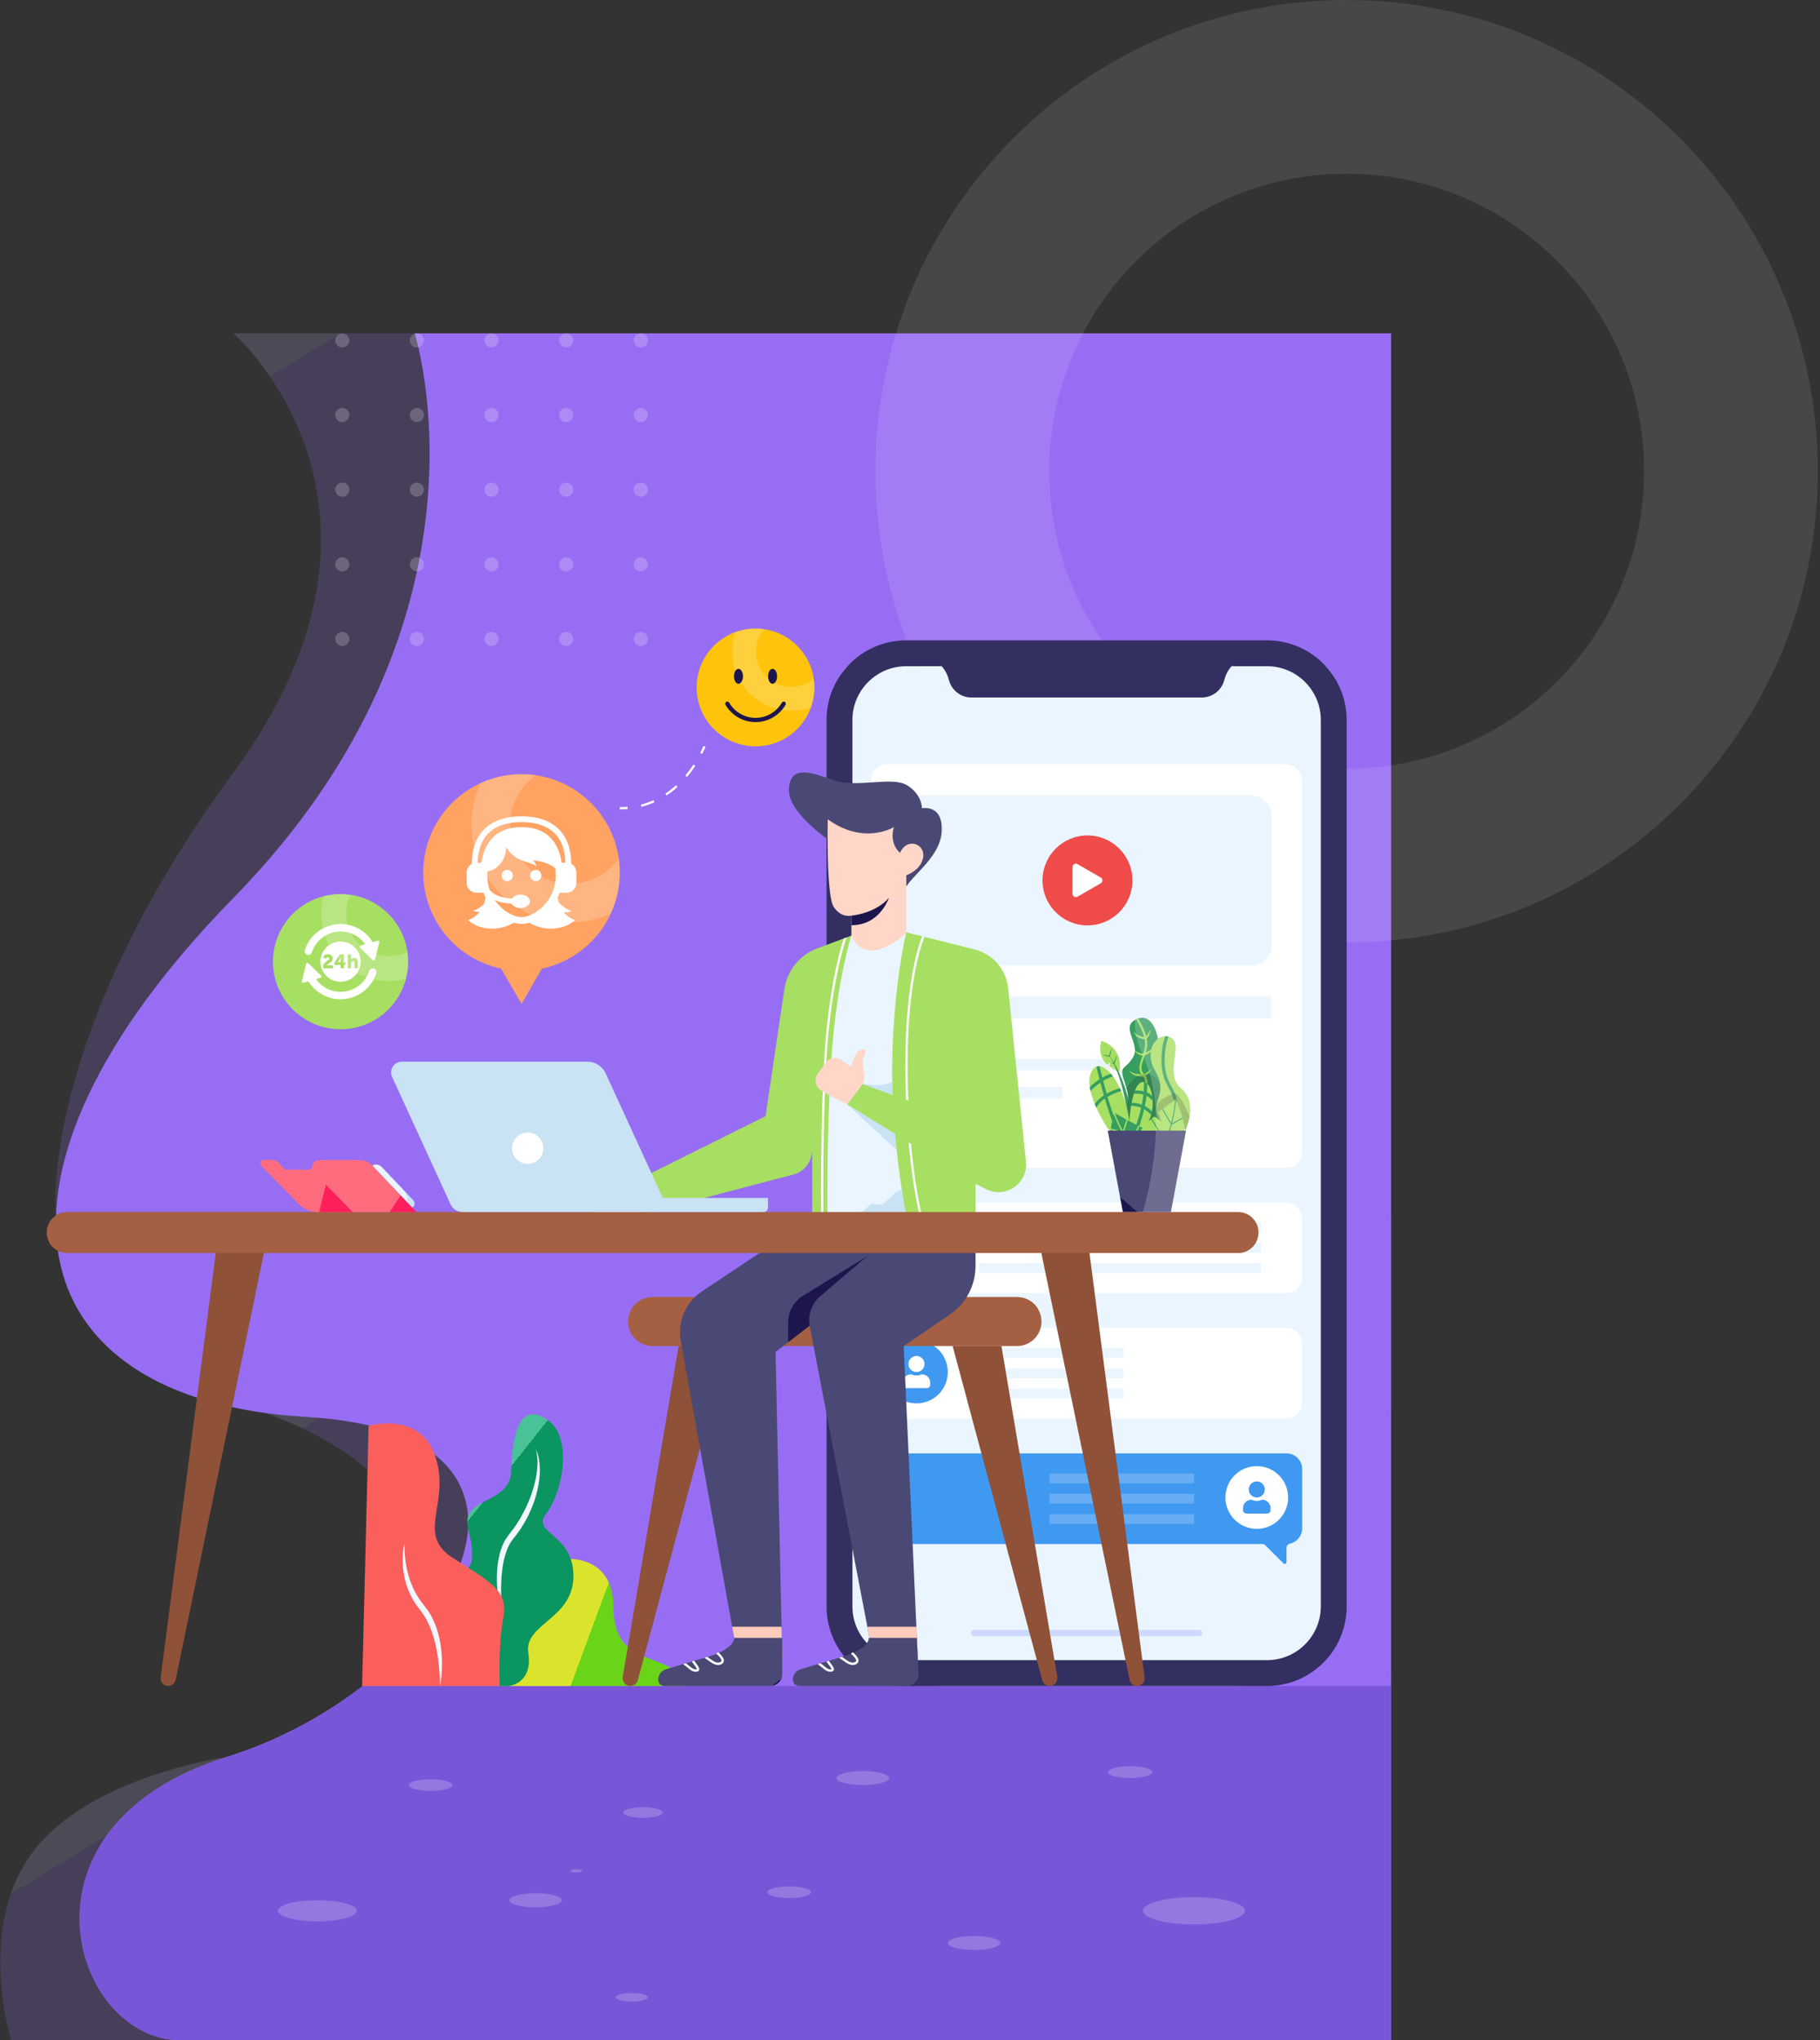 <svg width="1638" height="1836" viewBox="0 0 1638 1836" fill="none" xmlns="http://www.w3.org/2000/svg" xmlns:xlink="http://www.w3.org/1999/xlink">
<rect x="0" y="0" width="1638" height="1836" fill="#333333" stroke="none"/>
<g opacity="0.2">
<path d="M237.524,1271.426C237.524,1271.426 462.806,1340.264 342.07,1504.464L1252,1504.464L1252,1271.426L237.524,1271.426Z" fill="url(#pf_0_4_398)"/>
</g>
<g opacity="0.2">
<path d="M210.164,300C210.164,300 387.156,454.146 210.164,695.166C33.174,936.188 50.326,1093.798 50.326,1093.798L1252,1093.798L1252,300L210.164,300Z" fill="url(#pf_0_4_400)"/>
</g>
<path d="M373.156,300C373.156,300 456.152,556.818 210.164,808C-35.824,1059.182 14.618,1260.172 275.884,1275.17C537.148,1290.17 405.154,1518.158 204.164,1581.156C3.176,1644.152 66.172,1836 162.168,1836L1252,1836L1252,300L373.156,300Z" fill="url(#pf_0_4_402)"/>
<g opacity="0.2">
<path d="M10,1836C10,1836 -22,1734 30,1666C82,1598 204.163,1581.156 204.163,1581.156L1251.999,1581.156L1251.999,1836L10,1836Z" fill="url(#pf_0_4_404)"/>
</g>
<path d="M162.168,1836L1251.999,1836L1251.999,1517.32L326.385,1517.32C291.701,1544.138 249.706,1566.882 204.166,1581.156C3.176,1644.152 66.172,1836 162.168,1836Z" fill="url(#pf_0_4_406)"/>
<path d="M815.968,1517.32L1251.999,1836L973.117,1836L735.919,1517.32L815.968,1517.32Z" fill="url(#pf_0_4_408)"/>
<path d="M687.562,1517.32L890.738,1836L611.855,1836L607.514,1517.32L687.562,1517.32Z" fill="url(#pf_0_4_410)"/>
<g opacity="0.2">
<path d="M583.049,1797.41C583.049,1799.549 576.569,1801.283 568.575,1801.283C560.582,1801.283 554.102,1799.549 554.102,1797.41C554.102,1795.271 560.582,1793.537 568.575,1793.537C576.569,1793.537 583.049,1795.271 583.049,1797.41Z" fill="#FFFFFF"/>
<path d="M900.172,1748.567C900.172,1752.053 889.611,1754.879 876.583,1754.879C863.555,1754.879 852.994,1752.053 852.994,1748.567C852.994,1745.08 863.555,1742.254 876.583,1742.254C889.611,1742.254 900.172,1745.08 900.172,1748.567Z" fill="#FFFFFF"/>
<path d="M505.55,1710.071C505.55,1713.557 494.989,1716.384 481.961,1716.384C468.933,1716.384 458.371,1713.557 458.371,1710.071C458.371,1706.585 468.933,1703.758 481.961,1703.758C494.989,1703.758 505.55,1706.585 505.55,1710.071Z" fill="#FFFFFF"/>
<path d="M524.267,1683.591C524.267,1684.41 521.786,1685.074 518.725,1685.074C515.665,1685.074 513.184,1684.41 513.184,1683.591C513.184,1682.772 515.665,1682.108 518.725,1682.108C521.786,1682.108 524.267,1682.772 524.267,1683.591Z" fill="#FFFFFF"/>
<path d="M800.15,1600.128C800.15,1603.614 789.588,1606.44 776.56,1606.44C763.532,1606.44 752.971,1603.614 752.971,1600.128C752.971,1596.641 763.532,1593.815 776.56,1593.815C789.588,1593.815 800.15,1596.641 800.15,1600.128Z" fill="#FFFFFF"/>
<path d="M729.954,1702.873C729.954,1705.779 721.153,1708.134 710.296,1708.134C699.439,1708.134 690.638,1705.779 690.638,1702.873C690.638,1699.968 699.439,1697.613 710.296,1697.613C721.153,1697.613 729.954,1699.968 729.954,1702.873Z" fill="#FFFFFF"/>
<path d="M1120.396,1719.576C1120.396,1726.355 1099.861,1731.85 1074.53,1731.85C1049.199,1731.85 1028.664,1726.355 1028.664,1719.576C1028.664,1712.797 1049.199,1707.302 1074.53,1707.302C1099.861,1707.302 1120.396,1712.797 1120.396,1719.576Z" fill="#FFFFFF"/>
<path d="M1037.1,1594.787C1037.1,1597.737 1028.165,1600.128 1017.143,1600.128C1006.122,1600.128 997.187,1597.737 997.187,1594.787C997.187,1591.838 1006.122,1589.447 1017.143,1589.447C1028.165,1589.447 1037.1,1591.838 1037.1,1594.787Z" fill="#FFFFFF"/>
<path d="M596.325,1631.169C596.325,1633.79 588.383,1635.916 578.586,1635.916C568.788,1635.916 560.846,1633.79 560.846,1631.169C560.846,1628.547 568.788,1626.421 578.586,1626.421C588.383,1626.421 596.325,1628.547 596.325,1631.169Z" fill="#FFFFFF"/>
<path d="M407.104,1606.44C407.104,1609.333 398.343,1611.677 387.535,1611.677C376.727,1611.677 367.966,1609.333 367.966,1606.44C367.966,1603.548 376.727,1601.204 387.535,1601.204C398.343,1601.204 407.104,1603.548 407.104,1606.44Z" fill="#FFFFFF"/>
<path d="M321.202,1719.576C321.202,1724.826 305.299,1729.081 285.682,1729.081C266.066,1729.081 250.163,1724.826 250.163,1719.576C250.163,1714.326 266.066,1710.071 285.682,1710.071C305.299,1710.071 321.202,1714.326 321.202,1719.576Z" fill="#FFFFFF"/>
</g>
<g opacity="0.2">
<circle cx="308.036" cy="575.021" r="6.347" fill="#FFFFFF"/>
<circle cx="375.205" cy="575.021" r="6.347" fill="#FFFFFF"/>
<circle cx="442.373" cy="575.021" r="6.347" fill="#FFFFFF"/>
<circle cx="308.036" cy="507.854" r="6.347" fill="#FFFFFF"/>
<circle cx="375.205" cy="507.854" r="6.347" fill="#FFFFFF"/>
<circle cx="442.373" cy="507.854" r="6.347" fill="#FFFFFF"/>
<circle cx="308.036" cy="440.684" r="6.347" fill="#FFFFFF"/>
<circle cx="375.205" cy="440.684" r="6.347" fill="#FFFFFF"/>
<circle cx="442.373" cy="440.684" r="6.347" fill="#FFFFFF"/>
<circle cx="308.036" cy="373.517" r="6.347" fill="#FFFFFF"/>
<circle cx="375.205" cy="373.517" r="6.347" fill="#FFFFFF"/>
<circle cx="442.373" cy="373.517" r="6.347" fill="#FFFFFF"/>
<circle cx="308.036" cy="306.347" r="6.347" fill="#FFFFFF"/>
<circle cx="375.205" cy="306.347" r="6.347" fill="#FFFFFF"/>
<circle cx="442.373" cy="306.347" r="6.347" fill="#FFFFFF"/>
<circle cx="509.542" cy="575.021" r="6.347" fill="#FFFFFF"/>
<circle cx="576.712" cy="575.021" r="6.347" fill="#FFFFFF"/>
<circle cx="509.542" cy="507.854" r="6.347" fill="#FFFFFF"/>
<circle cx="576.712" cy="507.854" r="6.347" fill="#FFFFFF"/>
<circle cx="509.542" cy="440.684" r="6.347" fill="#FFFFFF"/>
<circle cx="576.712" cy="440.684" r="6.347" fill="#FFFFFF"/>
<circle cx="509.542" cy="373.517" r="6.347" fill="#FFFFFF"/>
<circle cx="576.712" cy="373.517" r="6.347" fill="#FFFFFF"/>
<circle cx="509.542" cy="306.347" r="6.347" fill="#FFFFFF"/>
<circle cx="576.712" cy="306.347" r="6.347" fill="#FFFFFF"/>
</g>
<g opacity="0.1">
<path d="M1212,0C977.808,0 787.958,189.85 787.958,424.042C787.958,658.234 977.808,848.084 1212,848.084C1446.192,848.084 1636.042,658.234 1636.042,424.042C1636.042,189.85 1446.192,0 1212,0ZM1212,691.766C1064.14,691.766 944.276,571.902 944.276,424.042C944.276,276.182 1064.14,156.318 1212,156.318C1359.86,156.318 1479.724,276.182 1479.724,424.042C1479.724,571.902 1359.86,691.766 1212,691.766Z" fill="#FFFFFF"/>
</g>
<path d="M616.736,1517.312L449.776,1517.312L513.676,1403.012C513.676,1403.012 552.036,1401.812 552.036,1445.812C552.036,1505.152 605.696,1483.152 616.736,1517.312Z" fill="url(#pf_0_4_450)"/>
<path d="M516.096,1418.312C516.096,1457.112 471.436,1461.172 475.496,1487.351C478.636,1507.551 468.056,1515.611 458.076,1517.311L449.776,1517.311L421.436,1410.852C421.436,1410.852 429.216,1406.572 421.436,1376.332C413.656,1346.092 459.236,1355.132 460.136,1323.532C461.056,1291.952 466.916,1261.272 491.736,1277.052C516.556,1292.852 506.176,1343.392 491.736,1361.892C479.516,1377.552 505.416,1379.312 513.676,1403.012C515.176,1407.312 516.096,1412.352 516.096,1418.312Z" fill="url(#pf_0_4_452)"/>
<path d="M452.532,1458.476C452.532,1458.476 452.224,1455.936 451.858,1451.5C451.492,1447.064 451.066,1440.724 450.974,1433.15C450.938,1429.364 451.016,1425.268 451.262,1420.966C451.418,1418.818 451.51,1416.606 451.836,1414.378C452.102,1412.142 452.336,1409.86 452.806,1407.586C453.49,1402.98 454.926,1398.432 456.584,1393.984C456.976,1392.856 457.612,1391.862 458.112,1390.788C458.672,1389.756 459.084,1388.606 459.838,1387.712L461.868,1384.856C462.642,1383.776 463.452,1382.844 464.242,1381.832C465.838,1379.904 467.308,1377.612 468.816,1375.47C470.196,1373.256 471.606,1371.092 472.832,1368.838C474.082,1366.6 475.286,1364.36 476.296,1362.062C477.404,1359.81 478.306,1357.498 479.23,1355.246C480.136,1352.988 480.894,1350.712 481.642,1348.494C482.254,1346.228 482.97,1344.052 483.45,1341.87C484.49,1337.532 485.242,1333.372 485.542,1329.484C485.77,1327.552 485.854,1325.686 485.864,1323.91C485.946,1322.14 485.83,1320.454 485.732,1318.876C485.686,1317.3 485.488,1315.83 485.258,1314.482C485.07,1313.13 484.86,1311.9 484.536,1310.808C484.25,1309.714 484.02,1308.736 483.756,1307.904C483.432,1307.09 483.158,1306.398 482.936,1305.836L482.258,1304.132L482.656,1305.926C482.784,1306.506 482.942,1307.22 483.128,1308.06C483.228,1308.912 483.344,1309.894 483.474,1310.992C483.646,1312.078 483.69,1313.298 483.696,1314.626C483.728,1315.95 483.794,1317.372 483.66,1318.902C483.586,1320.428 483.522,1322.044 483.254,1323.742C483.058,1325.442 482.852,1327.222 482.462,1329.062C482.164,1330.912 481.728,1332.816 481.214,1334.772C480.784,1336.742 480.152,1338.74 479.552,1340.798C478.964,1342.858 478.14,1344.914 477.422,1347.044C476.542,1349.12 475.794,1351.296 474.822,1353.424C472.958,1357.714 470.728,1362.002 468.29,1366.246C467.098,1368.38 465.716,1370.436 464.392,1372.508C462.952,1374.49 461.664,1376.486 459.996,1378.476C459.234,1379.478 458.384,1380.484 457.696,1381.484L455.35,1384.862C454.492,1385.952 454.032,1387.22 453.408,1388.41C452.854,1389.624 452.158,1390.792 451.736,1392.036C450.924,1394.526 449.904,1396.964 449.472,1399.472L448.65,1403.174C448.418,1404.402 448.29,1405.632 448.108,1406.846C447.718,1409.272 447.514,1411.662 447.408,1414.006C447.214,1416.346 447.258,1418.632 447.236,1420.854C447.218,1425.298 447.508,1429.48 447.882,1433.316C448.62,1440.994 449.834,1447.292 450.8,1451.662C451.78,1456.032 452.532,1458.476 452.532,1458.476Z" fill="#F3F7FF"/>
<path d="M331.766,1283.136C331.766,1283.136 378.466,1269.386 392.004,1311.354C405.542,1353.32 373.728,1380.396 407.574,1402.058C441.418,1423.718 457.664,1431.164 452.926,1456.21C448.188,1481.253 449.766,1517.319 449.766,1517.319L325.886,1517.319L331.766,1283.136Z" fill="url(#pf_0_4_456)"/>
<path d="M364.026,1388.97C364.026,1388.97 363.448,1391.03 362.966,1394.748C362.742,1396.606 362.502,1398.878 362.44,1401.496C362.37,1404.114 362.364,1407.086 362.68,1410.312C362.808,1411.928 362.978,1413.612 363.266,1415.342C363.48,1417.086 363.866,1418.86 364.294,1420.682C365.1,1424.332 366.282,1428.128 367.868,1431.92C368.6,1433.842 369.638,1435.67 370.534,1437.594C371.51,1439.476 372.694,1441.278 373.826,1443.128C375.078,1444.898 376.428,1446.624 377.74,1448.386L381.378,1453.394L384.36,1458.498C385.208,1460.342 386.114,1462.15 386.912,1463.998C387.624,1465.888 388.33,1467.764 389.028,1469.618C389.612,1471.522 390.188,1473.402 390.756,1475.254C391.222,1477.142 391.68,1478.998 392.128,1480.816C392.504,1482.656 392.874,1484.458 393.234,1486.212C393.808,1489.752 394.338,1493.114 394.708,1496.244C396.12,1508.768 396.066,1517.32 396.066,1517.32C396.066,1517.32 396.522,1515.236 396.982,1511.526C397.43,1507.82 397.896,1502.482 397.812,1496.044C397.764,1494.434 397.716,1492.758 397.664,1491.02C397.526,1489.286 397.384,1487.492 397.236,1485.648C397,1483.808 396.758,1481.918 396.51,1479.984C396.2,1478.058 395.766,1476.106 395.384,1474.108C394.916,1472.128 394.358,1470.128 393.832,1468.092C393.228,1466.076 392.482,1464.068 391.762,1462.04C390.936,1460.044 389.99,1458.072 389.098,1456.07C388.038,1454.1 386.866,1452.136 385.73,1450.176C384.424,1448.44 383.118,1446.702 381.818,1444.972C380.59,1443.362 379.32,1441.79 378.134,1440.176C377.09,1438.468 375.922,1436.85 374.93,1435.152C374.026,1433.404 372.972,1431.752 372.214,1429.986C370.62,1426.498 369.196,1423.04 368.184,1419.636C367.638,1417.944 367.18,1416.278 366.804,1414.642C366.358,1413.022 366.03,1411.432 365.748,1409.894C364.584,1403.75 364.17,1398.49 364.036,1394.798C363.896,1391.102 364.026,1388.97 364.026,1388.97Z" fill="#F3F7FF"/>
<path d="M1200.26,608.68L1200.26,1424.644C1200.26,1475.836 1158.748,1517.32 1107.584,1517.32L849.876,1517.32C798.684,1517.32 757.2,1475.836 757.2,1424.644L757.2,606.394C758.894,603.994 760.756,601.708 762.76,599.536L1193.148,599.536C1195.774,602.386 1198.172,605.434 1200.26,608.68Z" fill="url(#pf_0_4_460)"/>
<path d="M1200.26,608.68C1198.172,605.434 1195.774,602.386 1193.148,599.536C1180.054,585.228 1161.232,576.282 1140.32,576.282L815.588,576.282C796.934,576.282 779.89,583.422 767.162,595.134C765.638,596.544 764.142,598.012 762.76,599.536C760.756,601.708 758.894,603.994 757.2,606.394C748.818,618.104 743.908,632.47 743.908,647.962L743.908,1445.64C743.908,1485.234 775.994,1517.32 815.588,1517.32L1140.32,1517.32C1179.914,1517.32 1212,1485.234 1212,1445.64L1212,647.962C1212,633.456 1207.71,619.968 1200.26,608.68ZM815.588,1494.038C788.892,1494.038 767.162,1472.336 767.162,1445.64L767.162,647.962C767.162,621.266 788.892,599.536 815.588,599.536L847.506,599.536L848.776,601.088C851.344,604.278 853.036,608.03 854.052,612.01C856.366,621.04 864.55,627.7 874.286,627.7L1081.622,627.7C1091.358,627.7 1099.542,621.04 1101.856,612.01C1102.872,608.03 1104.564,604.278 1107.132,601.088L1108.402,599.536L1140.32,599.536C1167.016,599.536 1188.746,621.266 1188.746,647.962L1188.746,1445.64C1188.746,1472.336 1167.016,1494.038 1140.32,1494.038L815.588,1494.038Z" fill="url(#pf_0_4_462)"/>
<path d="M1079.244,1472.402L876.644,1472.402C875.086,1472.402 873.822,1471.14 873.822,1469.58C873.822,1468.02 875.086,1466.758 876.644,1466.758L1079.244,1466.758C1080.802,1466.758 1082.066,1468.02 1082.066,1469.58C1082.066,1471.14 1080.802,1472.402 1079.244,1472.402Z" fill="#CDD9FF"/>
<rect  x="783.953" y="687.695" width="388.002" height="363.226" rx="14.11" fill="#FFFFFF"/>
<rect  x="812.949" y="896.507" width="330.785" height="20.306" fill="#EAF5FF"/>
<rect  x="812.949" y="952.948" width="193.36" height="10.153" fill="#EAF5FF"/>
<rect  x="812.949" y="978.347" width="143.04" height="10.153" fill="#EAF5FF"/>
<rect  x="812.949" y="1000.923" width="82.83" height="10.153" fill="#EAF5FF"/>
<rect  x="812.949" y="715.915" width="331.561" height="152.807" rx="17.395" fill="#EAF5FF"/>
<circle cx="978.73" cy="792.318" r="40.47" fill="#EF4B4B"/>
<path d="M965.266,792.318L965.266,780.208C965.266,777.918 967.746,776.486 969.73,777.632L980.218,783.686L990.706,789.742C992.69,790.886 992.69,793.75 990.706,794.896L980.218,800.95L969.73,807.006C967.746,808.152 965.266,806.72 965.266,804.428L965.266,792.318Z" fill="#FFFFFF"/>
<rect  x="783.953" y="1082.173" width="388.002" height="81.629" rx="14.11" fill="#FFFFFF"/>
<rect  x="796.582" y="1094.768" width="56.441" height="56.441" rx="14.11" fill="#FEC40C"/>
<path d="M815.514,1122.988L815.514,1114.634C815.514,1113.054 817.226,1112.066 818.594,1112.856L825.83,1117.032L833.064,1121.21C834.432,1122 834.432,1123.976 833.064,1124.766L825.83,1128.942L818.594,1133.12C817.226,1133.91 815.514,1132.922 815.514,1131.342L815.514,1122.988Z" fill="#FFFFFF"/>
<rect  x="881.243" y="1100.261" width="253.573" height="8.848" fill="#EAF5FF"/>
<rect  x="881.243" y="1118.564" width="253.573" height="8.848" fill="#EAF5FF"/>
<rect  x="881.243" y="1136.867" width="253.573" height="8.848" fill="#EAF5FF"/>
<path d="M1157.844,1195.054L798.062,1195.054C790.302,1195.054 783.952,1201.404 783.952,1209.164L783.952,1262.574C783.952,1269.302 788.724,1274.968 795.05,1276.358C796.838,1276.75 798.062,1278.408 798.062,1280.238L798.062,1292.982C798.062,1294.408 799.786,1295.12 800.792,1294.112L816.996,1277.864C817.75,1277.108 818.774,1276.684 819.84,1276.684L1157.844,1276.684C1165.606,1276.684 1171.954,1270.334 1171.954,1262.574L1171.954,1209.164C1171.954,1201.404 1165.606,1195.054 1157.844,1195.054Z" fill="#FFFFFF"/>
<circle cx="824.803" cy="1234.763" r="28.22" fill="#4099F1"/>
<path d="M824.802,1234.762C828.8,1234.762 832.034,1231.528 832.034,1227.532C832.034,1223.534 828.8,1220.3 824.802,1220.3C820.806,1220.3 817.572,1223.534 817.572,1227.532C817.572,1231.528 820.806,1234.762 824.802,1234.762ZM829.762,1236.83L829.226,1236.83C827.882,1237.474 826.392,1237.862 824.802,1237.862C823.214,1237.862 821.73,1237.474 820.38,1236.83L819.844,1236.83C815.738,1236.83 812.406,1240.16 812.406,1244.268L812.406,1246.126C812.406,1247.838 813.794,1249.226 815.506,1249.226L834.1,1249.226C835.812,1249.226 837.2,1247.838 837.2,1246.126L837.2,1244.268C837.2,1240.16 833.868,1236.83 829.762,1236.83Z" fill="#FFFFFF"/>
<rect  x="881.243" y="1213.143" width="130.036" height="8.848" fill="#EAF5FF"/>
<rect  x="881.243" y="1231.446" width="130.036" height="8.848" fill="#EAF5FF"/>
<rect  x="881.243" y="1249.749" width="130.036" height="8.848" fill="#EAF5FF"/>
<path d="M798.062,1307.936L1157.844,1307.936C1165.606,1307.936 1171.954,1314.286 1171.954,1322.046L1171.954,1375.456C1171.954,1382.182 1167.184,1387.85 1160.858,1389.24C1159.07,1389.632 1157.844,1391.29 1157.844,1393.12L1157.844,1405.864C1157.844,1407.29 1156.122,1408.002 1155.116,1406.992L1138.91,1390.746C1138.158,1389.99 1137.134,1389.566 1136.068,1389.566L798.062,1389.566C790.302,1389.566 783.952,1383.216 783.952,1375.456L783.952,1322.046C783.952,1314.286 790.302,1307.936 798.062,1307.936Z" fill="#4099F1"/>
<circle cx="1131.105" cy="1347.645" r="28.22" fill="#FFFFFF"/>
<path d="M1131.104,1347.644C1135.102,1347.644 1138.336,1344.41 1138.336,1340.414C1138.336,1336.416 1135.102,1333.182 1131.104,1333.182C1127.108,1333.182 1123.874,1336.416 1123.874,1340.414C1123.874,1344.41 1127.108,1347.644 1131.104,1347.644ZM1136.064,1349.71L1135.528,1349.71C1134.184,1350.356 1132.694,1350.744 1131.104,1350.744C1129.516,1350.744 1128.032,1350.356 1126.682,1349.71L1126.146,1349.71C1122.04,1349.71 1118.708,1353.042 1118.708,1357.148L1118.708,1359.008C1118.708,1360.72 1120.096,1362.108 1121.808,1362.108L1140.402,1362.108C1142.114,1362.108 1143.502,1360.72 1143.502,1359.008L1143.502,1357.148C1143.502,1353.042 1140.17,1349.71 1136.064,1349.71Z" fill="#4099F1"/>
<g opacity="0.2">
<rect  x="944.628" y="1326.024" width="130.036" height="8.848" fill="#FFFFFF"/>
<rect  x="944.628" y="1344.327" width="130.036" height="8.848" fill="#FFFFFF"/>
<rect  x="944.628" y="1362.63" width="130.036" height="8.848" fill="#FFFFFF"/>
</g>
<path d="M901.288,1211.344L951.568,1509.182C952.262,1513.41 949,1517.252 944.716,1517.252C941.556,1517.252 938.796,1515.12 937.998,1512.062L857.368,1211.344L901.288,1211.344Z" fill="#8F5138"/>
<path d="M934.412,1178.342C933.45,1176.674 932.262,1175.116 930.902,1173.758C926.912,1169.796 921.422,1167.334 915.364,1167.334L751.296,1167.334L587.228,1167.334C581.17,1167.334 575.68,1169.796 571.69,1173.758C570.33,1175.116 569.142,1176.674 568.18,1178.342C566.312,1181.57 565.264,1185.334 565.264,1189.324C565.264,1201.466 575.086,1211.344 587.228,1211.344L751.296,1211.344L915.364,1211.344C927.506,1211.344 937.328,1201.466 937.328,1189.324C937.328,1185.334 936.28,1181.57 934.412,1178.342Z" fill="url(#pf_0_4_500)"/>
<path d="M930.902,1173.758C926.912,1169.796 921.422,1167.334 915.364,1167.334L751.296,1167.334L587.228,1167.334C581.17,1167.334 575.68,1169.796 571.69,1173.758C570.33,1175.116 569.142,1176.674 568.18,1178.342C571.972,1184.91 579.076,1189.324 587.228,1189.324L751.296,1189.324L915.364,1189.324C923.516,1189.324 930.62,1184.91 934.412,1178.342C933.45,1176.674 932.262,1175.116 930.902,1173.758Z" fill="url(#pf_0_4_502)"/>
<path d="M610.74,1211.344L560.46,1509.182C559.766,1513.41 563.028,1517.252 567.312,1517.252C570.472,1517.252 573.234,1515.12 574.032,1512.062L654.66,1211.344L610.74,1211.344Z" fill="#8F5138"/>
<path d="M887.46,1070.14L878,1065.34L878,1096L731,1096L731,1036.5L730.32,1039.8C728.6,1048.18 722.26,1054.88 713.96,1057.04L579.5,1092.26C579.84,1091.32 580,1090.74 580,1090.74L568.18,1064.66L689,1004.5L705.94,890.18C708.42,873.42 719.84,859.32 735.72,853.4L766.24,842L815.66,839L877.18,854.46C893.6,858.58 905.66,872.54 907.38,889.36L923.36,1045.5C925.36,1065.04 904.96,1079.04 887.46,1070.14Z" fill="url(#pf_0_4_506)"/>
<path d="M741,1090.738C740.99,1089.708 740.064,986.878 745.666,929.43C751.252,872.104 761.836,843.878 761.938,843.606L759.432,844.542C757.708,849.49 748.76,877.05 743.674,929.236C738.064,986.79 738.99,1089.724 739,1090.758L741,1090.738Z" fill="#FFFFFF"/>
<path d="M825.64,1073.92C827.5,1084.66 828.92,1090.34 828.96,1090.5L827.04,1091C827,1090.84 825.48,1084.78 823.52,1073.34C822.36,1066.52 821.04,1057.78 819.78,1047.22C819.1,1041.4 818.42,1035.06 817.82,1028.16L819.94,1029.48C820.6,1036.78 821.32,1043.46 822.08,1049.52C823.28,1059.38 824.54,1067.54 825.64,1073.92Z" fill="#FFFFFF"/>
<path d="M817.06,977.78C817.16,982.1 817.3,986.32 817.46,990.4L815.42,989.68C815.26,985.66 815.14,981.54 815.04,977.3C814.92,971.4 814.84,965.3 814.84,959C814.78,878.4 828.86,845.26 830.04,842.62L832.08,843.12C830.84,845.9 816.78,879.1 816.84,959C816.84,965.48 816.92,971.74 817.06,977.78Z" fill="#FFFFFF"/>
<path d="M530.5,1096L565.26,1096L579.51,1092.266C579.84,1091.316 580,1090.748 580,1090.748L568.18,1064.66C568.18,1064.66 545.5,1074 530.5,1096Z" fill="url(#pf_0_4_514)"/>
<path d="M751,759.666C751,759.666 708.666,732.334 710,710C711.334,687.666 730.666,695.334 751,702.334C771.334,709.334 802.666,698.334 816.334,706.666C830,715 829.75,727.416 829.75,727.416C829.75,727.416 849,723.25 847.5,748.5C846,773.75 815.75,790.25 812.5,804.25L751,759.666Z" fill="url(#pf_0_4_516)"/>
<path d="M815.84,1096L744.78,1096C744.6,1080.24 744.36,1035.18 746.56,984.78C746.96,975.66 747.42,966.34 748,957C748.08,955.54 748.18,954.08 748.28,952.66C753.04,881.86 766.24,842 766.24,842L815.66,839C815.66,839.04 804.5,883.02 803,955C802.88,961.26 802.86,967.54 802.98,973.78C803,975.66 803.04,977.54 803.1,979.42C803.14,981.38 803.2,983.34 803.28,985.28L776.24,975.5L762.5,994L762.58,994.06L805.54,1020.58C805.64,1021.78 805.76,1022.96 805.88,1024.14C805.94,1024.96 806.02,1025.76 806.1,1026.56C806.34,1028.94 806.58,1031.32 806.82,1033.64C806.86,1034.08 806.92,1034.52 806.96,1034.96C810,1063.06 813.92,1085.74 815.84,1096Z" fill="url(#pf_0_4_518)"/>
<path d="M815.666,839L815.666,787.666C815.666,787.666 828.666,783.5 830.834,771.666C833,759.834 816.666,752.834 810,767.5C810,767.5 800,759.666 804.5,744.334C804.5,744.334 777.666,761 745,737.334C745,737.334 743.5,805.5 750.25,816C757,826.5 766.25,824 766.25,824L766.25,842C766.25,842 772,859 789.5,854.5C807,850 815.666,839 815.666,839Z" fill="url(#pf_0_4_520)"/>
<path d="M766.25,824C766.25,824 787.666,822.334 800,808C800,808 792.166,832.666 766.25,832.666L766.25,824Z" fill="#1D164D"/>
<path d="M731,1096L631.712,1162.196C617.02,1171.992 609.538,1189.572 612.668,1206.952L664,1492L704,1492L698,1216.666L728.666,1193L786,1492L826,1492L813.334,1211.344L854.768,1183.144C869.302,1173.254 878,1156.812 878,1139.23L878,1096L731,1096Z" fill="url(#pf_0_4_524)"/>
<path d="M738.196,1166.578L780.252,1130.666L722.826,1166.024C714.44,1171.188 709.334,1180.332 709.334,1190.18L709.334,1207.92L728.666,1193C726.954,1183.128 730.576,1173.084 738.196,1166.578Z" fill="#1D164D"/>
<path d="M878,1065.34L878,1096L815.84,1096C814.84,1090.66 813.3,1081.96 811.62,1070.9C815.7,1070.36 819.52,1072.14 823.52,1073.34C824.22,1073.56 824.92,1073.76 825.64,1073.92C827.16,1074.26 828.72,1074.46 830.34,1074.34C839.34,1073.66 837.34,1066.34 827,1054.66C825.86,1053.36 824.18,1051.62 822.08,1049.52C821.36,1048.8 820.6,1048.04 819.78,1047.22C816.18,1043.7 811.76,1039.48 806.96,1034.96C806.92,1034.6 806.88,1034.22 806.84,1033.84C806.68,1032.28 806.52,1030.7 806.36,1029.12C806.28,1028.4 806.22,1027.68 806.14,1026.96C806,1025.5 805.86,1024.02 805.72,1022.54C805.66,1021.88 805.6,1021.24 805.54,1020.58L817.82,1028.16L819.94,1029.48L878,1065.34Z" fill="url(#pf_0_4_528)"/>
<path d="M804.66,1074.34C795.34,1082.66 794.66,1085.66 787.66,1083.66C780.66,1081.66 780.66,1090.74 773.34,1090.74C773.34,1090.74 775.3,1092.8 778.84,1096L815.84,1096C814.842,1090.656 813.3,1081.956 811.624,1070.89C809.396,1071.186 807.096,1072.164 804.66,1074.34Z" fill="#C9E2F4"/>
<path d="M806.96,1034.96C788.26,1017.32 764.06,995.42 762.58,994.06L805.54,1020.58C805.64,1021.78 805.76,1022.96 805.88,1024.14C805.94,1024.96 806.02,1025.76 806.1,1026.56C806.34,1028.96 806.58,1031.32 806.82,1033.64C806.86,1034.08 806.92,1034.52 806.96,1034.96Z" fill="#C9E2F4"/>
<path d="M863.34,1007L817.46,990.4L815.42,989.68L803.28,985.28C803.14,981.46 803.04,977.62 802.98,973.78C803.36,973.66 803.76,973.58 804.16,973.5C807.64,972.86 810.66,975.9 815.04,977.3C815.68,977.5 816.36,977.68 817.06,977.78C819.14,978.12 821.52,978 824.34,977C834.66,973.34 839.34,990.34 841.78,977C844.22,963.66 844,911 844,911L863.34,1007Z" fill="url(#pf_0_4_534)"/>
<path d="M725.334,1018C722.334,1033 716.666,1029.334 716,1041.666C715.334,1054 709.334,1046.334 703.334,1050.334C697.334,1054.334 700.786,1056.514 690.226,1063.256L713.96,1057.04C722.26,1054.88 728.6,1048.18 730.32,1039.8L731,1036.5L731,929.334C731,929.334 728.334,1003 725.334,1018Z" fill="url(#pf_0_4_536)"/>
<path d="M776.38,958.12C777.76,965.88 779,972.24 776.24,975.5L762.5,994L745.838,985.28L739.258,981.48C733.958,978.42 732.378,971.5 735.818,966.44L742.94,956.58C744.28,954.64 746.18,953.3 748.28,952.66C751.08,951.76 754.26,952.08 756.92,953.78L766.24,959.76C766.24,959.76 769.62,944.24 776.38,944.24C783.12,944.24 775,950.38 776.38,958.12Z" fill="url(#pf_0_4_538)"/>
<path d="M664,1492L704,1492L703.389,1463.967L658.952,1463.967L664,1492Z" fill="url(#pf_0_4_540)"/>
<path d="M780.625,1463.967L786,1492L826,1492L824.735,1463.967L780.625,1463.967Z" fill="url(#pf_0_4_542)"/>
<path d="M660.758,1474C660.758,1481.286 647.952,1487.708 640.968,1489.788L599.478,1502.15C595.278,1503.4 592.398,1507.262 592.398,1511.646C592.398,1514.742 594.908,1517.252 598.006,1517.252L693.32,1517.252C699.218,1517.252 704,1512.47 704,1506.572L704,1474L660.758,1474Z" fill="url(#pf_0_4_544)"/>
<path d="M649.468,1497.562C645.23,1499.914 641.054,1496.91 637.02,1494.008C636.01,1493.28 634.99,1492.552 633.956,1491.878L636.604,1491.088C637.168,1491.484 637.726,1491.884 638.27,1492.276C642.08,1495.026 645.354,1497.4 648.432,1495.692C649.238,1495.246 649.346,1494.792 649.354,1494.45C649.384,1492.89 647.35,1490.556 644.604,1488.146C645.244,1487.77 645.852,1487.36 646.428,1486.906C649.278,1489.498 651.532,1492.254 651.49,1494.488C651.474,1495.388 651.106,1496.648 649.468,1497.562Z" fill="#FFFFFF"/>
<path d="M622.598,1495.262L624.754,1494.618C625.23,1495.288 625.73,1495.948 626.186,1496.548C628.216,1499.218 629.818,1501.324 629.18,1502.964C628.984,1503.474 628.488,1504.128 627.25,1504.354C626.836,1504.428 626.44,1504.462 626.052,1504.462C623.24,1504.462 621.008,1502.602 618.476,1500.486C617.38,1499.57 616.124,1498.572 614.736,1497.604L617.344,1496.826C618.242,1497.516 619.076,1498.202 619.848,1498.846C622.518,1501.074 624.462,1502.71 626.866,1502.25C627.058,1502.218 627.158,1502.176 627.186,1502.176L627.19,1502.176C627.25,1501.478 625.522,1499.21 624.488,1497.842C623.834,1496.982 623.184,1496.118 622.598,1495.262Z" fill="#FFFFFF"/>
<path d="M781.942,1474.004C781.942,1481.29 769.136,1487.71 762.152,1489.792L720.662,1502.152C716.462,1503.404 713.582,1507.266 713.582,1511.648C713.582,1514.746 716.094,1517.256 719.19,1517.256L815.968,1517.32C821.866,1517.32 826.648,1512.538 826.648,1506.64L825.184,1474.004L781.942,1474.004Z" fill="url(#pf_0_4_550)"/>
<path d="M770.652,1497.564C766.414,1499.918 762.238,1496.914 758.204,1494.01C757.194,1493.284 756.174,1492.554 755.142,1491.88L757.788,1491.092C758.352,1491.488 758.91,1491.886 759.454,1492.28C763.264,1495.028 766.538,1497.402 769.618,1495.696C770.422,1495.25 770.53,1494.794 770.54,1494.452C770.568,1492.892 768.534,1490.56 765.79,1488.15C766.428,1487.772 767.038,1487.364 767.614,1486.91C770.462,1489.5 772.716,1492.256 772.676,1494.49C772.658,1495.392 772.292,1496.652 770.652,1497.564Z" fill="#FFFFFF"/>
<path d="M743.782,1495.264L745.938,1494.622C746.416,1495.292 746.914,1495.952 747.37,1496.552C749.402,1499.222 751.004,1501.328 750.364,1502.968C750.168,1503.476 749.672,1504.132 748.434,1504.356C748.02,1504.432 747.624,1504.464 747.236,1504.464C744.424,1504.464 742.192,1502.604 739.66,1500.49C738.564,1499.574 737.308,1498.576 735.92,1497.606L738.528,1496.83C739.426,1497.52 740.262,1498.204 741.032,1498.85C743.702,1501.078 745.646,1502.712 748.05,1502.254C748.242,1502.22 748.342,1502.178 748.37,1502.178L748.374,1502.178C748.434,1501.482 746.706,1499.212 745.672,1497.844C745.018,1496.986 744.368,1496.12 743.782,1495.264Z" fill="#FFFFFF"/>
<path d="M732.97,618.64C732.97,647.906 709.244,671.632 679.978,671.632C650.712,671.632 626.984,647.906 626.984,618.64C626.984,589.374 650.712,565.666 679.978,565.666C687.51,565.666 694.678,567.238 701.174,570.074C713.402,575.402 723.214,585.234 728.562,597.462C731.398,603.94 732.97,611.108 732.97,618.64Z" fill="#FEC40C"/>
<g opacity="0.2">
<path d="M729.876,636.5C731.874,630.92 732.97,624.908 732.97,618.64C732.97,615.972 732.764,613.354 732.382,610.792C726.878,615.432 719.778,618.24 712.016,618.24C694.546,618.24 680.382,604.076 680.382,586.606C680.382,578.848 683.184,571.754 687.82,566.252C685.26,565.872 682.642,565.666 679.978,565.666C673.706,565.666 667.694,566.762 662.112,568.76C660.116,574.336 659.022,580.34 659.022,586.602C659.022,615.868 682.75,639.594 712.016,639.594C718.284,639.594 724.294,638.498 729.876,636.5Z" fill="#FFFFFF"/>
</g>
<path d="M679.972,649.866C668.866,649.866 658.51,643.882 652.944,634.25C652.414,633.334 652.73,632.162 653.646,631.632C654.558,631.1 655.734,631.416 656.264,632.332C661.146,640.784 670.23,646.034 679.972,646.034C689.714,646.034 698.802,640.784 703.682,632.332C704.212,631.416 705.384,631.1 706.302,631.632C707.218,632.162 707.532,633.334 707.002,634.25C701.436,643.882 691.08,649.866 679.972,649.866Z" fill="#1D164D"/>
<path d="M668.687,608.63C668.687,612.347 666.87,615.361 664.627,615.361C662.385,615.361 660.567,612.347 660.567,608.63C660.567,604.912 662.385,601.898 664.627,601.898C666.87,601.898 668.687,604.912 668.687,608.63Z" fill="#1D164D"/>
<path d="M699.379,608.63C699.379,612.347 697.562,615.361 695.319,615.361C693.077,615.361 691.259,612.347 691.259,608.63C691.259,604.912 693.077,601.898 695.319,601.898C697.562,601.898 699.379,604.912 699.379,608.63Z" fill="#1D164D"/>
<path d="M776.25,975.5L803.29,985.28C803.148,981.462 803.044,977.624 802.978,973.772C798.22,975.04 794.83,978.122 776.25,975.5Z" fill="#C9E2F4"/>
<path d="M1132.668,1109.156C1132.668,1112.512 1131.78,1115.652 1130.2,1118.36C1129.398,1119.768 1128.402,1121.046 1127.276,1122.172C1123.94,1125.506 1119.328,1127.564 1114.26,1127.564L60.472,1127.564C53.672,1127.564 47.716,1123.86 44.532,1118.36C42.952,1115.652 42.064,1112.512 42.064,1109.156C42.064,1104.088 44.122,1099.476 47.456,1096.14C50.792,1092.806 55.404,1090.748 60.472,1090.748L1114.26,1090.748C1124.418,1090.748 1132.668,1098.998 1132.668,1109.156Z" fill="url(#pf_0_4_566)"/>
<path d="M1130.2,1118.36C1129.398,1119.768 1128.402,1121.046 1127.276,1122.172C1123.94,1125.506 1119.328,1127.564 1114.26,1127.564L60.472,1127.564C53.672,1127.564 47.716,1123.86 44.532,1118.36C45.334,1116.952 46.33,1115.674 47.456,1114.548C50.792,1111.214 55.404,1109.156 60.472,1109.156L1114.26,1109.156C1121.06,1109.156 1127.016,1112.86 1130.2,1118.36Z" fill="url(#pf_0_4_568)"/>
<path d="M194.21,1127.564L144.626,1509.294C143.94,1513.464 147.158,1517.252 151.382,1517.252C154.498,1517.252 157.222,1515.148 158.008,1512.134L237.524,1127.564L194.21,1127.564Z" fill="#8F5138"/>
<path d="M980.522,1127.564L1030.108,1509.294C1030.792,1513.464 1027.576,1517.252 1023.35,1517.252C1020.234,1517.252 1017.51,1515.148 1016.724,1512.134L937.21,1127.564L980.522,1127.564Z" fill="#8F5138"/>
<path d="M374.89,1090.748L286.47,1090.748C279.79,1090.748 273.37,1088.068 268.69,1083.268L235.27,1049.088C233.39,1047.188 234.75,1043.988 237.41,1043.988L245.55,1043.988C247.27,1043.988 248.93,1044.688 250.13,1045.948L256.51,1052.728L280.27,1052.728L280.99,1049.028C281.59,1046.088 284.17,1043.988 287.17,1043.988L323.67,1043.988C328.05,1043.988 332.21,1045.768 335.21,1048.928L374.89,1090.748Z" fill="url(#pf_0_4_574)"/>
<path d="M317.37,1090.748L286.47,1090.748C279.79,1090.748 273.37,1088.068 268.69,1083.268L235.27,1049.088C233.39,1047.188 234.75,1043.988 237.41,1043.988L245.55,1043.988C247.27,1043.988 248.93,1044.688 250.13,1045.948L256.51,1052.728L280.15,1052.728C280.23,1052.808 280.33,1052.888 280.41,1052.968L317.37,1090.748Z" fill="url(#pf_0_4_576)"/>
<path d="M335.21,1048.928L371.044,1086.696C373.4,1085.36 373.876,1082.168 372.012,1080.204L343.51,1050.164C341.356,1047.894 337.932,1047.384 335.21,1048.928Z" fill="url(#pf_0_4_578)"/>
<path d="M1007.146,965.248C1007.146,965.248 1013.4,944.718 991.25,936.632C991.25,936.632 986.706,949.414 996.526,958.194L999.08,955.974L998.586,959.472L1007.146,965.248Z" fill="url(#pf_0_4_580)"/>
<path d="M1014.328,999.991C1014.328,999.991 1013.884,996.657 1012.92,991.623C1011.952,986.609 1010.444,979.947 1008.47,973.413C1007.494,970.143 1006.36,966.925 1005.224,963.931C1004.042,960.955 1002.802,958.237 1001.648,955.943C1000.408,953.705 999.392,951.813 998.504,950.603L997.19,948.643C997.19,948.643 997.716,949.321 998.636,950.509C999.614,951.661 1000.76,953.481 1002.168,955.653C1003.486,957.879 1004.928,960.531 1006.33,963.453C1007.684,966.391 1009.056,969.565 1010.27,972.799C1012.722,979.263 1014.714,985.891 1016.048,990.907C1017.374,995.913 1018.078,999.347 1018.078,999.347L1014.328,999.991Z" fill="#369E5F"/>
<path d="M1000.49,943.37C1000.226,945.89 999.598,948.31 998.952,950.724L998.834,951.162L998.4,951.054C996.298,950.53 994.2,949.984 992.166,949.158C994.358,949.294 996.484,949.71 998.606,950.15L998.056,950.48C998.734,948.072 999.428,945.672 1000.49,943.37Z" fill="#369E5F"/>
<path d="M1005.086,949.95C1004.764,952.354 1004.06,954.63 1003.172,956.842L1003.054,957.138L1002.784,957.12C1001.728,957.056 1000.674,956.926 999.618,956.71C1000.674,956.496 1001.728,956.366 1002.784,956.302L1002.398,956.578C1003.044,954.284 1003.876,952.052 1005.086,949.95Z" fill="#369E5F"/>
<path d="M1048.65,996.23C1048.5,997.432 1048.228,998.664 1047.808,999.928C1047.688,1000.288 1047.566,1000.65 1047.416,1001.01C1047.026,1002.062 1046.514,1003.116 1045.944,1004.138C1045.522,1004.95 1045.012,1005.732 1044.47,1006.482C1044.41,1006.602 1044.35,1006.694 1044.26,1006.814C1044.018,1007.234 1043.778,1007.626 1043.478,1007.986C1043.478,1008.016 1043.448,1008.016 1043.448,1008.016C1043.418,1008.076 1043.358,1008.106 1043.328,1008.166C1042.606,1008.618 1041.524,1009.28 1040.35,1010.03C1039.96,1010.272 1039.568,1010.512 1039.148,1010.752C1038.908,1010.932 1038.636,1011.084 1038.396,1011.264C1036.08,1012.706 1033.946,1014.12 1033.856,1014.33C1033.796,1014.42 1032.594,1014.48 1030.76,1014.51L1028.744,1014.51C1028.294,1014.51 1027.812,1014.51 1027.302,1014.48C1026.61,1014.48 1025.858,1014.48 1025.106,1014.45L1024.956,1014.45C1024.566,1014.45 1024.174,1014.45 1023.784,1014.42C1023.152,1014.42 1022.49,1014.39 1021.858,1014.39C1017.53,1014.24 1013.56,1014.03 1013.11,1013.79C1012.928,1013.698 1012.658,1013.158 1012.298,1012.316C1011.876,1011.414 1011.396,1010.15 1010.854,1008.678C1010.704,1008.256 1010.524,1007.806 1010.372,1007.354C1010.464,1006.874 1010.554,1006.362 1010.644,1005.852C1011.124,1003.536 1011.906,1001.16 1012.838,998.936C1013.2,998.064 1013.53,997.252 1013.8,996.44C1013.86,996.29 1013.92,996.14 1013.95,995.958C1014.884,993.162 1015.304,990.636 1015.274,988.082C1015.244,985.406 1014.732,982.668 1013.83,979.482C1013.23,977.046 1012.298,974.25 1011.274,971.062C1007.126,958.434 1013.5,962.794 1019.994,950.978C1021.046,949.052 1021.438,947.038 1021.408,944.994C1021.288,934.83 1010.914,923.676 1021.438,917.902C1021.798,917.692 1022.19,917.482 1022.61,917.3C1022.73,917.21 1022.822,917.18 1022.912,917.15C1023.422,916.91 1023.904,916.73 1024.414,916.58C1038.186,912.19 1041.944,933.598 1042.184,934.89L1042.184,934.95L1045.822,940.934C1045.822,940.934 1042.936,977.196 1047.748,988.02L1047.748,988.052C1048.83,990.486 1049.1,993.312 1048.65,996.23Z" fill="#369E5F"/>
<path d="M1032.714,975.512C1032.714,977.106 1032.564,978.82 1032.322,980.594C1032.202,981.376 1032.052,982.188 1031.902,983C1031.722,983.932 1031.51,984.894 1031.3,985.856C1030.608,988.832 1029.736,991.84 1028.834,994.636C1028.534,995.538 1028.234,996.44 1027.932,997.312C1027.692,997.974 1027.452,998.604 1027.24,999.236C1026.248,1001.942 1025.346,1004.228 1024.716,1005.822C1024.294,1006.814 1023.964,1007.536 1023.814,1007.926L1022.04,1007.174C1022.76,1005.49 1023.662,1003.266 1024.626,1000.74C1025.106,999.416 1025.618,998.034 1026.098,996.59L1026.098,996.56C1026.4,995.688 1026.7,994.816 1027,993.914C1027.542,992.17 1028.082,990.396 1028.564,988.592C1028.894,987.45 1029.166,986.276 1029.406,985.134C1029.646,984.172 1029.856,983.24 1030.008,982.338C1030.578,979.302 1030.88,976.474 1030.76,974.1C1030.638,971.754 1030.098,969.86 1028.954,968.718C1028.924,968.628 1028.834,968.566 1028.774,968.506C1028.264,968.026 1027.812,967.544 1027.422,967.034C1027.362,966.974 1027.332,966.914 1027.302,966.854C1023.904,962.222 1025.948,956.48 1027.902,950.886C1027.992,950.616 1028.082,950.376 1028.204,950.106C1028.264,949.894 1028.354,949.684 1028.414,949.444C1028.534,949.112 1028.654,948.782 1028.774,948.422L1028.774,948.392C1028.774,948.392 1028.804,948.362 1028.804,948.332C1029.796,945.414 1030.578,942.468 1030.608,939.552C1030.608,938.138 1030.458,936.664 1030.158,935.192C1030.038,934.56 1029.886,933.928 1029.706,933.298C1027.962,926.382 1024.024,919.586 1022.61,917.3C1022.73,917.21 1022.822,917.18 1022.912,917.15C1023.422,916.91 1023.904,916.73 1024.414,916.58C1025.978,919.136 1029.736,925.75 1031.54,932.636C1031.722,933.388 1031.902,934.17 1032.022,934.92C1032.322,936.484 1032.502,938.048 1032.502,939.552C1032.472,942.198 1031.872,944.844 1031.09,947.43C1030.85,948.21 1030.578,949.022 1030.308,949.804C1030.098,950.376 1029.918,950.948 1029.706,951.518C1029.646,951.668 1029.586,951.82 1029.556,951.97C1027.482,957.742 1025.858,962.764 1029.586,966.612C1029.616,966.642 1029.616,966.672 1029.676,966.672C1029.766,966.822 1029.886,966.944 1030.038,967.064C1030.368,967.364 1030.668,967.694 1030.91,968.056C1032.202,969.86 1032.714,972.476 1032.714,975.512Z" fill="url(#pf_0_4_590)"/>
<path d="M1036.736,961.8C1035.908,963.19 1034.93,964.49 1033.786,965.65C1032.654,966.83 1031.438,967.956 1029.7,968.654L1029.61,968.69L1029.48,968.698C1026.958,968.868 1024.476,968.706 1022.054,967.932C1020.86,967.532 1019.692,966.99 1018.67,966.216C1017.664,965.436 1016.836,964.392 1016.456,963.228C1018.054,965.096 1020.226,965.932 1022.474,966.344C1024.7,966.794 1027.074,966.934 1029.338,966.874L1029.12,966.92C1030.38,966.504 1031.704,965.606 1032.964,964.714L1036.736,961.8Z" fill="url(#pf_0_4_592)"/>
<path d="M1035.518,926.724C1035.372,928.208 1034.944,929.664 1034.328,931.028C1033.75,932.418 1032.966,933.724 1032.026,934.922L1031.77,935.25L1031.336,935.25C1028.984,935.25 1026.73,934.768 1024.652,933.69C1022.62,932.582 1020.886,930.714 1020.414,928.508C1020.802,928.924 1021.068,929.386 1021.476,929.742C1021.828,930.138 1022.272,930.43 1022.656,930.766C1023.48,931.386 1024.396,931.84 1025.344,932.206C1027.23,932.914 1029.322,933.328 1031.31,933.418L1030.622,933.746C1032.474,931.656 1034.08,929.312 1035.518,926.724Z" fill="url(#pf_0_4_594)"/>
<path d="M1038.578,943.37C1037.366,944.898 1035.928,946.178 1034.414,947.386C1032.856,948.536 1031.244,949.632 1029.178,950.218L1028.978,950.274L1028.788,950.238C1027.172,949.922 1025.65,949.432 1024.23,948.594C1023.53,948.182 1022.83,947.708 1022.28,947.068C1022.004,946.754 1021.78,946.38 1021.608,946.004C1021.43,945.618 1021.392,945.198 1021.408,944.804C1022.018,946.29 1023.464,946.842 1024.8,947.362C1026.192,947.796 1027.664,948.162 1029.084,948.394L1028.696,948.414C1030.276,947.904 1031.938,946.976 1033.556,946.078C1035.214,945.202 1036.83,944.22 1038.578,943.37Z" fill="url(#pf_0_4_596)"/>
<g opacity="0.2">
<path d="M1044.27,1006.826L1044.27,1007.548C1044.27,1007.548 1043.928,1007.776 1043.32,1008.158C1040.808,1009.718 1034.036,1013.94 1033.844,1014.322C1033.616,1014.778 1014.174,1014.36 1013.108,1013.788C1012.69,1013.56 1011.586,1010.744 1010.37,1007.358C1010.788,1004.58 1011.7,1001.652 1012.842,998.95C1015.924,991.606 1015.848,986.736 1013.832,979.468C1017.674,973.61 1022.62,968.016 1027.948,966.874C1039.894,964.288 1043.776,973.876 1044.27,980.838C1044.688,987.04 1044.346,1003.174 1044.27,1006.826Z" fill="#231F20"/>
</g>
<path d="M1037.46,990.884C1037.574,993.928 1037.346,997.086 1036.736,1000.168C1036.546,1001.27 1036.28,1002.374 1035.938,1003.44C1035.404,1005.342 1034.72,1007.13 1033.844,1008.766C1026.502,1022.73 1021.48,1030.188 1021.48,1030.188L1019.006,1028.742L1016.456,1027.296L1009.456,1023.262L1005.422,1020.904L997.546,1016.376C997.546,1016.376 991.612,1007.7 986.704,996.896C986.208,995.83 985.752,994.726 985.296,993.622C983.698,989.78 982.328,985.748 981.452,981.828C981.186,980.648 980.958,979.508 980.806,978.366C980.044,973.19 980.348,968.282 982.404,964.364C983.66,962.004 985.142,960.558 986.78,959.912C987.654,959.532 988.606,959.418 989.594,959.494C992.79,959.76 996.368,962.272 999.792,966.342C1000.438,967.066 1001.086,967.864 1001.694,968.74C1003.9,971.67 1005.994,975.208 1007.896,979.202C1008.314,980.04 1008.694,980.914 1009.076,981.79C1012.69,989.97 1015.43,999.634 1016.342,1009.49C1016.342,1009.49 1016.724,1002.83 1017.978,995.222C1018.13,994.308 1018.284,993.356 1018.474,992.406C1019.006,989.704 1019.652,986.964 1020.414,984.454C1020.756,983.426 1021.098,982.436 1021.48,981.486C1022.964,977.642 1024.904,974.752 1027.376,973.952C1028.138,973.724 1028.86,973.648 1029.546,973.762C1030.61,973.876 1031.6,974.408 1032.476,975.246C1034.72,977.376 1036.318,981.448 1037.04,986.28C1037.27,987.726 1037.422,989.286 1037.46,990.884Z" fill="url(#pf_0_4_600)"/>
<path d="M1001.694,968.74C998.46,969.728 995.53,971.136 992.866,972.696C991.992,973.228 991.116,973.8 990.318,974.332C986.588,976.844 983.622,979.582 981.452,981.828C981.186,980.648 980.958,979.508 980.806,978.366C983.088,976.12 986.018,973.61 989.518,971.326C990.356,970.794 991.23,970.3 992.106,969.804C994.464,968.434 997.014,967.256 999.792,966.342C1000.438,967.066 1001.086,967.864 1001.694,968.74Z" fill="#369E5F"/>
<path d="M1009.076,981.79C1003.938,983.388 999.944,985.214 996.786,987.078C995.91,987.612 995.074,988.144 994.312,988.676C990.09,991.644 987.882,994.574 986.704,996.896C986.208,995.83 985.752,994.726 985.296,993.622C986.856,991.188 989.404,988.448 993.476,985.784C994.236,985.252 995.074,984.758 995.986,984.264C999.144,982.436 1003.064,980.724 1007.896,979.202C1008.314,980.04 1008.694,980.914 1009.076,981.79Z" fill="#369E5F"/>
<path d="M1009.456,1023.262L1005.422,1020.904C1001.086,1010.136 997.356,998.95 994.312,988.676C994.046,987.688 993.742,986.736 993.476,985.784C992.334,981.79 991.268,977.946 990.318,974.332C990.052,973.306 989.784,972.316 989.518,971.326C988.454,967.066 987.502,963.222 986.78,959.912C987.654,959.532 988.606,959.418 989.594,959.494C990.28,962.538 991.116,966 992.106,969.804C992.334,970.756 992.562,971.708 992.866,972.696C993.78,976.31 994.846,980.192 995.986,984.264C996.254,985.176 996.52,986.128 996.786,987.078C1000.21,998.608 1004.434,1011.316 1009.456,1023.262Z" fill="#369E5F"/>
<path d="M1032.476,975.246C1032.476,977.872 1032.362,980.496 1032.17,983.122C1032.056,984.11 1031.98,985.138 1031.866,986.128L1031.866,986.166C1031.486,989.324 1030.992,992.368 1030.382,995.374C1030.192,996.324 1029.964,997.276 1029.736,998.226C1026.654,1011.924 1021.594,1023.338 1019.006,1028.742L1016.456,1027.296C1019.082,1021.854 1024.028,1010.402 1027.034,996.934C1027.224,996.02 1027.452,995.068 1027.606,994.118C1028.214,991.15 1028.708,988.106 1029.012,985.024C1029.164,984.072 1029.242,983.084 1029.318,982.132C1029.546,979.354 1029.66,976.54 1029.546,973.762C1030.61,973.876 1031.6,974.408 1032.476,975.246Z" fill="#369E5F"/>
<path d="M1037.46,990.884C1035.9,988.828 1034.036,987.23 1031.866,986.166L1031.866,986.128C1030.954,985.67 1030.002,985.29 1029.012,985.024C1026.464,984.264 1023.572,984.072 1020.414,984.454C1020.756,983.426 1021.098,982.436 1021.48,981.486C1024.294,981.296 1026.92,981.524 1029.318,982.132C1030.306,982.398 1031.258,982.742 1032.17,983.122C1033.92,983.92 1035.558,984.948 1037.04,986.28C1037.27,987.726 1037.422,989.286 1037.46,990.884Z" fill="#369E5F"/>
<path d="M1036.736,1000.168C1036.546,1001.27 1036.28,1002.374 1035.938,1003.44C1034.682,1001.88 1032.628,999.862 1029.736,998.226C1028.898,997.77 1028.024,997.314 1027.034,996.934C1024.524,995.906 1021.518,995.222 1017.978,995.222C1018.13,994.308 1018.284,993.356 1018.474,992.406C1021.974,992.444 1025.018,993.128 1027.606,994.118C1028.594,994.498 1029.508,994.954 1030.382,995.374C1033.084,996.82 1035.176,998.57 1036.736,1000.168Z" fill="#369E5F"/>
<path d="M1037.84,1019.268L1036.813,1021.246L1036.813,1021.284L1036.775,1021.36L1036.09,1022.692L1029.85,1035.058Z" fill="#000000"/>
<path d="M1040.428,1031.862L1032.362,1036.504L1029.85,1035.058L1019.006,1028.78L1017.94,1028.17L1016.61,1027.41L1014.098,1025.926L999.602,1017.556C999.64,1017.328 999.64,1017.06 999.678,1016.832C999.716,1016.414 999.754,1015.996 999.83,1015.576C999.868,1015.386 999.868,1015.196 999.906,1015.006C1000.628,1009.832 1001.884,1004.734 1002.418,1002.526C1002.608,1001.842 1002.722,1001.422 1002.722,1001.422C1002.722,1001.422 1002.988,1001.614 1003.52,1001.88C1005.042,1002.754 1008.618,1004.772 1013.298,1007.282C1013.45,1007.358 1013.642,1007.472 1013.794,1007.548C1014.174,1007.738 1014.516,1007.93 1014.896,1008.158C1017.788,1009.68 1021.022,1011.354 1024.37,1013.028C1024.714,1013.218 1025.094,1013.408 1025.474,1013.598C1026.92,1014.322 1028.404,1015.006 1029.85,1015.728C1032.97,1017.212 1035.214,1019.154 1036.812,1021.246L1036.812,1021.284C1039.514,1024.822 1040.314,1028.78 1040.428,1031.862Z" fill="#369E5F"/>
<path d="M1016.61,1027.41L1014.098,1025.926C1012.69,1023.872 1011.434,1021.816 1010.33,1019.8L1010.33,1019.762L1010.292,1019.762C1010.064,1019.268 1009.798,1018.772 1009.494,1018.278C1008.162,1015.844 1007.058,1013.56 1006.07,1011.468C1004.168,1007.282 1002.95,1004.048 1002.418,1002.526C1002.226,1001.956 1002.15,1001.652 1002.112,1001.614L1002.722,1001.422L1003.292,1001.232C1003.292,1001.27 1003.368,1001.498 1003.52,1001.88C1003.938,1003.212 1005.156,1006.522 1007.136,1010.82C1008.086,1012.914 1009.228,1015.234 1010.56,1017.67C1010.826,1018.164 1011.092,1018.658 1011.396,1019.154C1012.88,1021.816 1014.63,1024.632 1016.61,1027.41Z" fill="url(#pf_0_4_618)"/>
<path d="M999.658,1016.816L1010.344,1019.78L1010.344,1019.792L1011.116,1020.002L1011.386,1019.144L1014.892,1008.138C1014.524,1007.942 1014.156,1007.746 1013.8,1007.55L1010.578,1017.672L1010.308,1018.506L1009.512,1018.286L999.83,1015.59C999.768,1015.994 999.72,1016.398 999.658,1016.816Z" fill="url(#pf_0_4_620)"/>
<path d="M1025.474,1013.598L1019.006,1028.78L1017.94,1028.17L1024.37,1013.028C1024.714,1013.218 1025.094,1013.408 1025.474,1013.598Z" fill="url(#pf_0_4_622)"/>
<path d="M1070.57,1005.07C1069.546,1011.174 1067.442,1015.774 1067.202,1016.344L1067.172,1016.376L1066.39,1016.826L1065.246,1017.488L1057.008,1022.238L1055.234,1023.26L1053.49,1024.282L1051.836,1025.246L1047.026,1028.042C1046.996,1028.042 1046.996,1028.072 1046.996,1028.072L1045.072,1029.154L1045.072,1029.184L1044.74,1029.364C1044.74,1029.364 1045.402,1026.928 1045.582,1022.99C1045.612,1022.478 1045.612,1021.908 1045.612,1021.336L1045.612,1021.306C1045.612,1020.194 1045.552,1019.022 1045.462,1017.788C1045.462,1017.698 1045.432,1017.608 1045.432,1017.488C1045.192,1014.632 1044.62,1011.444 1043.508,1008.046L1043.478,1008.016L1043.478,1007.986C1043.056,1006.754 1042.576,1005.49 1042.034,1004.228C1041.584,1003.206 1041.252,1002.244 1041.042,1001.28C1040.652,999.688 1040.562,998.184 1040.652,996.74C1040.952,991.448 1043.658,986.758 1044.26,980.834L1044.26,980.804C1044.71,976.294 1043.928,971.032 1039.9,964.298C1035.99,957.742 1034.968,951.488 1035.75,946.256C1035.84,945.716 1035.96,945.204 1036.08,944.692C1037.074,940.424 1039.328,936.996 1042.184,934.89C1044.14,933.418 1046.394,932.606 1048.71,932.546C1049.672,932.546 1050.664,932.666 1051.656,932.936C1052.408,933.176 1053.16,933.478 1053.912,933.838C1065.578,940.062 1047.266,966.672 1062.962,979.512C1071.592,986.608 1072.012,997.132 1070.57,1005.07Z" fill="url(#pf_0_4_624)"/>
<path d="M1059.022,1008.618C1058.992,1009.008 1058.932,1009.4 1058.902,1009.76C1058.842,1010.362 1058.782,1010.932 1058.722,1011.504C1058.512,1013.428 1058.272,1015.232 1058,1016.916C1057.97,1017.096 1057.94,1017.308 1057.91,1017.488C1057.64,1019.262 1057.308,1020.856 1057.008,1022.238L1055.234,1023.26L1053.49,1024.282C1053.55,1024.102 1053.61,1023.922 1053.64,1023.742C1054.092,1022.268 1054.572,1020.134 1055.024,1017.488C1055.054,1017.338 1055.054,1017.218 1055.084,1017.066C1055.354,1015.382 1055.626,1013.488 1055.866,1011.474C1055.896,1011.114 1055.926,1010.722 1055.986,1010.332C1055.986,1010.212 1056.016,1010.09 1056.016,1009.94L1056.016,1009.91C1056.226,1008.016 1056.376,1006.002 1056.498,1003.896C1056.588,1001.882 1056.678,999.778 1056.678,997.642C1056.678,996.47 1056.678,995.268 1056.648,994.034C1056.618,992.832 1056.498,991.72 1056.316,990.698C1055.986,988.472 1055.384,986.548 1054.602,984.714C1053.822,982.85 1052.89,981.106 1051.866,979.242C1048.95,973.738 1045.642,967.484 1045.372,955.998C1045.102,945.174 1046.936,937.476 1048.71,932.546C1049.672,932.546 1050.664,932.666 1051.656,932.936C1049.852,937.536 1047.928,945.114 1048.198,955.968C1048.468,966.732 1051.506,972.386 1054.422,977.918C1055.444,979.812 1056.438,981.676 1057.28,983.692C1058.302,986.126 1059.084,988.772 1059.354,991.96C1059.444,992.592 1059.474,993.282 1059.504,993.974C1059.654,998.996 1059.444,1004.048 1059.022,1008.618Z" fill="#369E5F"/>
<g opacity="0.2">
<path d="M1070.57,1005.07C1069.546,1011.174 1067.442,1015.774 1067.202,1016.344L1067.172,1016.376C1067.172,1016.376 1066.87,1016.406 1066.36,1016.436C1064.886,1016.496 1061.638,1016.676 1058,1016.916C1057.038,1016.946 1056.076,1017.006 1055.084,1017.066C1054.362,1017.126 1053.64,1017.156 1052.92,1017.218C1052.558,1017.246 1052.228,1017.278 1051.866,1017.278C1050.904,1017.368 1049.942,1017.428 1049.04,1017.488C1047.688,1017.608 1046.454,1017.698 1045.462,1017.788C1045.462,1017.698 1045.432,1017.608 1045.432,1017.488C1045.192,1014.632 1044.62,1011.444 1043.508,1008.046L1043.478,1008.016L1043.478,1007.986C1043.056,1006.754 1042.576,1005.49 1042.034,1004.228C1041.584,1003.206 1041.252,1002.244 1041.042,1001.28C1040.652,999.688 1040.562,998.184 1040.652,996.74C1041.464,994.306 1042.516,992.11 1043.778,990.878C1043.988,990.666 1044.23,990.456 1044.47,990.276C1045.402,989.464 1046.544,988.742 1047.748,988.052L1047.748,988.02C1050.092,986.668 1052.708,985.496 1054.602,984.714C1056.196,984.052 1057.28,983.692 1057.28,983.692C1063.804,986.878 1070.178,1004.018 1070.57,1005.07Z" fill="#000000"/>
</g>
<path d="M1066.39,1016.827L1065.246,1017.489L1055.354,1023.231L1053.49,1024.283L1051.836,1025.247L1047.026,1028.043C1046.996,1028.043 1046.996,1028.073 1046.996,1028.073L1045.072,1029.185L1044.74,1029.365L1040.44,1031.861L1039.418,1032.433L1039.418,1032.463L1036.352,1034.177L1035.6,1034.627L1032.352,1036.491L1029.856,1035.049L1024.384,1031.891C1024.534,1029.545 1024.806,1026.779 1025.226,1024.133C1025.588,1021.879 1026.068,1019.683 1026.73,1017.969C1026.79,1017.789 1026.85,1017.639 1026.94,1017.489C1026.94,1017.429 1026.97,1017.399 1027,1017.369C1027.06,1017.187 1027.15,1017.037 1027.18,1016.857C1027.392,1016.497 1027.602,1016.105 1027.782,1015.805C1027.962,1015.535 1028.144,1015.293 1028.354,1015.023L1028.354,1014.993C1028.474,1014.843 1028.594,1014.663 1028.744,1014.511C1030.158,1012.647 1031.932,1010.783 1033.616,1009.188C1034.428,1008.438 1035.21,1007.776 1035.9,1007.174C1036.142,1006.935 1036.352,1006.755 1036.592,1006.573C1037.916,1005.43 1038.818,1004.738 1038.818,1004.738L1040.26,1005.763L1043.448,1008.016L1043.478,1008.016L1043.508,1008.047L1045.522,1009.461L1044.47,1006.482L1044.26,1005.943L1043.026,1002.424L1042.396,1000.771L1044.38,999.326L1045.822,998.305L1046.544,997.763L1048.65,996.23L1056.316,990.698L1057.58,989.794L1058.15,989.375C1058.15,989.375 1058.272,989.584 1058.512,990.036C1058.722,990.487 1058.992,991.148 1059.354,991.961C1060.616,994.846 1062.632,999.838 1064.254,1005.67L1064.254,1005.7C1064.284,1005.852 1064.344,1006.003 1064.376,1006.152C1064.436,1006.332 1064.466,1006.482 1064.526,1006.634C1065.278,1009.581 1065.908,1012.737 1066.3,1015.895C1066.33,1016.075 1066.33,1016.255 1066.36,1016.437C1066.39,1016.557 1066.39,1016.707 1066.39,1016.827Z" fill="url(#pf_0_4_630)"/>
<path d="M1058.5,990.046C1058.196,993.89 1057.396,1000.244 1055.266,1009.49C1055.19,1009.832 1055.114,1010.174 1055.038,1010.516C1055,1010.668 1054.962,1010.782 1054.924,1010.896C1054.81,1011.316 1054.734,1011.734 1054.62,1012.152C1053.288,1017.022 1051.194,1021.36 1048.874,1025.126C1048.646,1025.546 1048.38,1025.964 1048.152,1026.344C1047.77,1026.954 1047.39,1027.524 1047.01,1028.056L1045.07,1029.198C1045.83,1028.17 1046.592,1027.068 1047.352,1025.888C1047.504,1025.622 1047.694,1025.356 1047.884,1025.05C1050.244,1021.246 1052.374,1016.832 1053.744,1011.924C1053.858,1011.506 1053.972,1011.088 1054.048,1010.668C1054.086,1010.554 1054.124,1010.402 1054.162,1010.288C1054.276,1009.87 1054.352,1009.452 1054.43,1009.032C1056.56,999.824 1057.32,993.546 1057.588,989.78L1058.158,989.362L1058.5,990.046Z" fill="#369E5F"/>
<path d="M1045.818,998.284L1053.744,1011.91L1053.744,1011.918L1054.064,1012.46L1054.6,1012.166L1054.6,1012.156L1064.498,1006.64C1064.418,1006.326 1064.338,1006.004 1064.248,1005.7L1054.922,1010.902L1054.922,1010.912L1054.386,1011.206L1054.064,1010.656L1046.558,997.754L1045.818,998.284Z" fill="#369E5F"/>
<path d="M1048.874,1025.127L1055.342,1023.225L1051.842,1025.241L1048.152,1026.345L1047.694,1026.459L1047.352,1025.889L1035.9,1007.169C1036.128,1006.941 1036.356,1006.751 1036.584,1006.561L1047.884,1025.051L1048.076,1025.357L1048.874,1025.127Z" fill="#369E5F"/>
<path d="M1027.49,1017.48L1036.356,1034.182L1035.596,1034.64L1026.73,1017.974C1026.806,1017.746 1026.882,1017.556 1026.996,1017.366C1027.072,1017.174 1027.148,1017.022 1027.186,1016.87L1027.49,1017.48Z" fill="#FFFFFF"/>
<path d="M1067.416,1017.482L1053.8,1090.748L1010.542,1090.748L996.961,1017.482L1067.416,1017.482Z" fill="url(#pf_0_4_640)"/>
<g opacity="0.2">
<path d="M1066.394,1016.824L1065.262,1017.482L1067.416,1017.482L1053.8,1090.748L1028.502,1090.748C1030.436,1084.25 1036.972,1060.886 1039.416,1032.448C1039.564,1030.77 1039.672,1029.128 1039.782,1027.484L1039.782,1027.412C1040.038,1024.162 1040.184,1020.804 1040.256,1017.482C1040.292,1016.46 1040.33,1015.402 1040.33,1014.378C1040.366,1013.868 1040.366,1013.32 1040.366,1012.772L1040.366,1012.7L1040.366,1009.998C1040.366,1008.574 1040.33,1007.188 1040.256,1005.764C1040.22,1004.084 1040.184,1002.406 1040.038,1000.726C1039.49,989.3 1037.884,977.8 1034.78,966.812C1034.634,966.228 1034.488,965.644 1034.306,965.096L1034.306,965.06C1034.196,964.696 1034.05,964.33 1033.942,963.966L1033.942,963.928C1032.7,959.84 1031.24,955.862 1029.56,951.956C1029.268,951.372 1029.05,950.786 1028.758,950.24C1028.648,949.948 1028.538,949.692 1028.428,949.436C1028.21,948.998 1028.028,948.524 1027.844,948.122C1025.362,942.39 1023.646,937.098 1022.624,932.242L1022.624,932.206C1022.478,931.658 1022.406,931.038 1022.296,930.49L1022.296,930.454C1021.42,925.89 1021.2,921.728 1021.42,917.896C1021.786,917.676 1022.186,917.494 1022.624,917.312C1022.734,917.202 1022.808,917.166 1022.916,917.166C1023.428,916.91 1023.902,916.728 1024.414,916.582C1038.176,912.2 1041.936,933.594 1042.192,934.908C1044.126,933.41 1046.39,932.608 1048.726,932.534C1049.674,932.534 1050.66,932.68 1051.646,932.936C1052.412,933.192 1053.142,933.484 1053.91,933.848C1065.592,940.054 1047.266,966.666 1062.962,979.516C1071.578,986.598 1072.016,997.148 1070.556,1005.07C1069.534,1011.166 1067.452,1015.766 1067.198,1016.35L1067.16,1016.386L1066.394,1016.824Z" fill="#FFFFFF"/>
</g>
<path d="M691.182,1086.868C691.182,1089.011 689.445,1090.748 687.302,1090.748L587.769,1090.748L587.769,1081.93C587.769,1079.787 589.506,1078.049 591.649,1078.049L691.182,1078.049Z" fill="#C9E2F4"/>
<path d="M416.316,1090.748L589.64,1090.748C595.586,1090.748 599.534,1084.594 597.054,1079.19L545.126,965.986C542.174,959.55 535.742,955.426 528.662,955.426L361.678,955.426C354.632,955.426 349.954,962.718 352.892,969.122L405.502,1083.81C407.44,1088.038 411.666,1090.748 416.316,1090.748Z" fill="url(#pf_0_4_645)"/>
<circle cx="474.904" cy="1033.329" r="14.077" fill="#FFFFFF"/>
<path d="M557.808,785.178C557.808,736.336 518.214,696.742 469.372,696.742C420.53,696.742 380.936,736.336 380.936,785.178C380.936,827.724 410.984,863.24 451.012,871.694L460.038,887.326L469.372,903.492L478.706,887.326L487.73,871.694C527.76,863.24 557.808,827.724 557.808,785.178Z" fill="url(#pf_0_4_648)"/>
<g opacity="0.2">
<path d="M549.724,822.108C554.9,810.866 557.808,798.366 557.808,785.178C557.808,780.824 557.478,776.548 556.872,772.364C547.176,786.298 531.056,795.426 512.794,795.426C483.152,795.426 459.122,771.398 459.122,741.756C459.122,723.494 468.252,707.372 482.186,697.678C478,697.07 473.724,696.742 469.372,696.742C456.184,696.742 443.682,699.65 432.44,704.826C427.266,716.068 424.358,728.568 424.358,741.756C424.358,790.598 463.952,830.192 512.794,830.192C525.98,830.192 538.482,827.284 549.724,822.108Z" fill="#FFFFFF"/>
</g>
<path d="M461.622,787.896C461.622,790.696 459.352,792.964 456.554,792.964C453.756,792.964 451.488,790.696 451.488,787.896C451.488,785.098 453.756,782.83 456.554,782.83C459.352,782.83 461.622,785.098 461.622,787.896ZM482.188,782.83C479.39,782.83 477.122,785.098 477.122,787.896C477.122,790.696 479.39,792.964 482.188,792.964C484.988,792.964 487.256,790.696 487.256,787.896C487.256,785.098 484.988,782.83 482.188,782.83ZM503.834,803.456L503.834,802.88C503.252,804.564 502.554,806.166 501.804,807.722C501.944,808.676 502.202,810.008 502.634,811.53C504.716,814.752 510.594,818.854 514.622,819.912C512.45,820.834 509.834,821.214 507.288,820.824C509.62,823.758 512.906,826.422 517.542,828.008C506.704,837.774 488.85,837.992 476.37,830.406C473.95,831.118 471.586,831.49 469.372,831.49C467.156,831.49 464.792,831.118 462.374,830.406C449.894,837.992 432.038,837.774 421.202,828.008C425.93,826.39 429.248,823.65 431.586,820.646C429.518,820.726 427.464,820.348 425.704,819.602C428.656,818.828 432.6,816.416 435.32,813.914C436.27,811.398 436.73,809.148 436.938,807.722C436.188,806.166 435.49,804.564 434.91,802.878L434.91,803.456L428.782,803.456C423.946,803.456 420.028,799.536 420.028,794.702L420.028,785.072C420.028,781.746 421.884,778.852 424.616,777.37C424.708,763.698 428.694,753.022 436.478,745.64C444.198,738.318 455.266,734.604 469.372,734.604C483.476,734.604 494.544,738.318 502.264,745.64C510.05,753.022 514.034,763.698 514.126,777.372C516.858,778.852 518.716,781.746 518.716,785.072L518.716,794.702C518.716,799.536 514.796,803.456 509.96,803.456L503.834,803.456ZM500.186,787.93C500.186,785.676 500.072,783.56 499.902,781.51C495.952,777.896 488.726,775.17 479.614,774.21C481.06,775.506 482.302,777.234 482.966,779.7C477.668,775.828 466.564,774.628 462.876,770.48L462.88,770.48C457.01,766.594 455.468,761.028 455.42,763.332C455.182,774.38 447.352,782.992 438.656,784.208C438.6,785.422 438.556,786.648 438.556,787.93C438.556,792.598 439.318,796.854 440.614,800.69C445.498,806.582 453.566,808.246 460.704,808.686C462.03,806.578 465.004,805.106 468.466,805.106C473.162,805.106 476.968,807.808 476.968,811.14C476.968,814.474 473.162,817.176 468.466,817.176C464.856,817.176 461.778,815.574 460.546,813.32C455.556,813.03 450.07,812.178 445.182,809.87C452.058,820.004 462.714,825.362 469.37,825.362C479.83,825.362 500.186,812.15 500.186,787.93ZM505.488,776.318L508.856,776.318C508.298,752.46 494.68,739.858 469.372,739.858C444.062,739.858 430.444,752.46 429.888,776.318L433.256,776.318C434.486,768.278 437.09,761.664 441.042,756.58C447.34,748.476 456.87,744.368 469.372,744.368C481.872,744.368 491.404,748.476 497.702,756.578C501.652,761.664 504.256,768.278 505.488,776.318Z" fill="#FFFFFF"/>
<circle cx="306.505" cy="865.43" r="60.819" fill="url(#pf_0_4_653)"/>
<g opacity="0.2">
<path d="M366.666,856.506C361.602,858.968 355.938,860.388 349.928,860.388C328.73,860.388 311.546,843.204 311.546,822.008C311.546,815.998 312.966,810.332 315.428,805.268C312.516,804.84 309.538,804.61 306.504,804.61C301.176,804.61 296.01,805.3 291.084,806.588C289.798,811.512 289.108,816.68 289.108,822.008C289.108,855.598 316.338,882.826 349.928,882.826C355.256,882.826 360.422,882.136 365.346,880.85C366.634,875.924 367.324,870.758 367.324,865.43C367.324,862.398 367.094,859.418 366.666,856.506Z" fill="#FFFFFF"/>
</g>
<path d="M337.842,872.472C338.762,873.362 339.086,874.702 338.688,875.92C334.256,889.46 321.504,899.27 306.51,899.27C294.884,899.27 284.252,893.398 278.052,883.744C277.786,883.328 277.286,883.13 276.81,883.266L273.002,884.35C272.174,884.586 271.4,883.838 271.61,883.004L274.906,869.902L275.554,867.31C275.762,866.474 276.798,866.18 277.416,866.778L280.64,869.902L289.042,878.034C289.66,878.634 289.4,879.676 288.572,879.914L284.364,881.114C289.406,888.246 297.6,892.562 306.51,892.562C318.534,892.562 328.756,884.702 332.3,873.85C333.072,871.484 335.996,870.686 337.784,872.416L337.842,872.472ZM335.408,847.81C329.272,837.75 318.404,831.59 306.51,831.59C291.504,831.59 278.762,841.4 274.33,854.94C273.932,856.156 274.256,857.496 275.176,858.386L275.234,858.444C277.024,860.172 279.948,859.374 280.72,857.008C284.262,846.156 294.476,838.298 306.51,838.298C315.408,838.298 323.604,842.602 328.646,849.734L324.436,850.936C323.61,851.172 323.348,852.214 323.966,852.814L332.38,860.958L335.604,864.082C336.222,864.68 337.258,864.384 337.466,863.55L338.114,860.958L341.4,847.844C341.608,847.01 340.836,846.262 340.008,846.498L335.408,847.81ZM305.954,862.952L304.062,865.824L304.062,865.86L306.498,865.86L306.498,863.056C306.498,862.372 306.604,861.654 306.604,861.654L306.568,861.654C306.568,861.654 306.306,862.426 305.954,862.952ZM324.618,865.426C324.618,875.428 316.508,883.538 306.506,883.538C296.502,883.538 288.392,875.428 288.392,865.426C288.392,855.422 296.502,847.312 306.506,847.312C316.508,847.312 324.618,855.422 324.618,865.426ZM299.64,868.804L294.312,868.804C294.4,867.192 299.448,866.438 299.448,862.53C299.448,859.866 297.222,858.692 295.172,858.692C291.912,858.692 290.756,861.39 290.756,861.39L293.034,862.916C293.034,862.916 293.7,861.584 294.892,861.584C295.54,861.584 296.24,861.952 296.24,862.828C296.24,864.632 290.826,865.456 290.826,870.084C290.826,870.504 290.878,870.942 290.966,871.432L299.64,871.432L299.64,868.804ZM311.02,865.86L309.53,865.86L309.53,858.902L305.78,858.902L300.942,866.544L300.942,868.4L306.498,868.4L306.498,871.432L309.53,871.432L309.53,868.4L311.02,868.4L311.02,865.86ZM322.022,871.432L322.022,865.58C322.022,863.038 320.602,862.196 318.78,862.196C317.588,862.196 316.536,862.74 316.028,863.634L315.992,863.634C315.992,863.634 316.028,863.318 316.028,862.864L316.028,858.902L312.996,858.902L312.996,871.432L316.028,871.432L316.028,867.438C316.028,867.016 316.064,866.63 316.186,866.28C316.45,865.492 317.062,864.948 317.99,864.948C318.656,864.948 318.99,865.3 318.99,866.14L318.99,871.432L322.022,871.432Z" fill="#FFFFFF"/>
<path d="M632.006,678.452L630.22,677.552C632.132,673.756 633.054,671.308 633.062,671.284L634.938,671.982C634.898,672.086 633.972,674.548 632.006,678.452Z" fill="#FFFFFF"/>
<path d="M577.234,726.08L576.742,724.14C580.654,723.148 584.51,721.802 588.204,720.14L589.024,721.964C585.224,723.674 581.258,725.058 577.234,726.08ZM599.936,715.902L598.822,714.24C602.12,712.036 605.338,709.504 608.39,706.72L609.738,708.196C606.614,711.05 603.314,713.642 599.936,715.902ZM618.352,699.2L616.82,697.912C619.39,694.856 621.842,691.56 624.106,688.114L625.778,689.21C623.47,692.722 620.972,696.084 618.352,699.2Z" fill="#FFFFFF"/>
<path d="M558.77,728.338C558.446,728.338 558.12,728.336 557.794,728.334L557.818,726.334C560.14,726.366 562.46,726.286 564.728,726.11L564.884,728.104C562.876,728.26 560.822,728.338 558.77,728.338Z" fill="#FFFFFF"/>
<defs>
<linearGradient id="pf_0_4_398" x1="1134.455" y1="1942.391" x2="609.573" y2="1079.91" gradientUnits="userSpaceOnUse">
<stop offset="1" stop-color="#976EF3"/>
<stop stop-color="#ABA9E9"/>
</linearGradient>
<linearGradient id="pf_0_4_400" x1="1263" y1="1702.265" x2="381.74" y2="254.184" gradientUnits="userSpaceOnUse">
<stop offset="1" stop-color="#976EF3"/>
<stop stop-color="#ABA9E9"/>
</linearGradient>
<linearGradient id="pf_0_4_402" x1="1364.504" y1="-90.439" x2="272.395" y2="2201.79" gradientUnits="userSpaceOnUse">
<stop offset="1" stop-color="#976EF3"/>
<stop stop-color="#ABA9E9"/>
</linearGradient>
<linearGradient id="pf_0_4_404" x1="1032.543" y1="2368.391" x2="461.184" y2="1429.538" gradientUnits="userSpaceOnUse">
<stop offset="1" stop-color="#976EF3"/>
<stop stop-color="#ABA9E9"/>
</linearGradient>
<linearGradient id="pf_0_4_406" x1="661.829" y1="109609175506.147" x2="661.829" y2="109609174979.940" gradientUnits="userSpaceOnUse">
<stop offset="1" stop-color="#7956D8" stop-opacity="0"/>
<stop stop-color="#7956D8"/>
</linearGradient>
<linearGradient id="pf_0_4_408" x1="1156.773" y1="1943.841" x2="922.773" y2="1559.841" gradientUnits="userSpaceOnUse">
<stop offset="1" stop-color="#7956D8" stop-opacity="0"/>
<stop stop-color="#7956D8"/>
</linearGradient>
<linearGradient id="pf_0_4_410" x1="803.158" y1="1972.871" x2="673.824" y2="1631.538" gradientUnits="userSpaceOnUse">
<stop offset="1" stop-color="#7956D8" stop-opacity="0"/>
<stop stop-color="#7956D8"/>
</linearGradient>
<linearGradient id="pf_0_4_450" x1="582.511" y1="1496.108" x2="528.707" y2="1476.224" gradientUnits="userSpaceOnUse">
<stop offset="1" stop-color="#6AD419"/>
<stop stop-color="#DBE42C"/>
</linearGradient>
<linearGradient id="pf_0_4_452" x1="500.882" y1="1420.933" x2="426.502" y2="1362.071" gradientUnits="userSpaceOnUse">
<stop offset="1" stop-color="#0B9560"/>
<stop stop-color="#4AC297"/>
</linearGradient>
<linearGradient id="pf_0_4_456" x1="91.145" y1="1464.766" x2="10.594" y2="1375.416" gradientUnits="userSpaceOnUse">
<stop offset="1" stop-color="#FB5F5C"/>
<stop stop-color="#F5995B"/>
</linearGradient>
<linearGradient id="pf_0_4_460" x1="973.953" y1="1010.059" x2="797.819" y2="485.754" gradientUnits="userSpaceOnUse">
<stop offset="1" stop-color="#EAF5FF"/>
<stop stop-color="#C9E2F4"/>
</linearGradient>
<linearGradient id="pf_0_4_462" x1="743.908" y1="576.282" x2="743.908" y2="576.282" gradientUnits="userSpaceOnUse">
<stop offset="1" stop-color="#4A4975"/>
<stop stop-color="#1D164D"/>
</linearGradient>
<linearGradient id="pf_0_4_500" x1="565.264" y1="1167.334" x2="565.264" y2="1167.334" gradientUnits="userSpaceOnUse">
<stop offset="1" stop-color="#BA6D4D"/>
<stop stop-color="#8F5138"/>
</linearGradient>
<linearGradient id="pf_0_4_502" x1="568.18" y1="1167.334" x2="568.18" y2="1167.334" gradientUnits="userSpaceOnUse">
<stop offset="1" stop-color="#BA6D4D"/>
<stop stop-color="#8F5138"/>
</linearGradient>
<linearGradient id="pf_0_4_506" x1="655.064" y1="845.358" x2="936.397" y2="1296.024" gradientUnits="userSpaceOnUse">
<stop offset="1" stop-color="#A7DF63"/>
<stop stop-color="#6BBC61"/>
</linearGradient>
<linearGradient id="pf_0_4_514" x1="530.5" y1="1064.66" x2="530.5" y2="1064.66" gradientUnits="userSpaceOnUse">
<stop offset="1" stop-color="#FFD6C7"/>
<stop stop-color="#FFC0AC"/>
</linearGradient>
<linearGradient id="pf_0_4_516" x1="770.894" y1="698.048" x2="800.007" y2="806.985" gradientUnits="userSpaceOnUse">
<stop offset="1" stop-color="#4A4975"/>
<stop stop-color="#1D164D"/>
</linearGradient>
<linearGradient id="pf_0_4_518" x1="745.739" y1="912.969" x2="925.739" y2="1197.636" gradientUnits="userSpaceOnUse">
<stop offset="1" stop-color="#EAF5FF"/>
<stop stop-color="#C9E2F4"/>
</linearGradient>
<linearGradient id="pf_0_4_520" x1="777.617" y1="744.309" x2="805.749" y2="849.576" gradientUnits="userSpaceOnUse">
<stop offset="1" stop-color="#FFD6C7"/>
<stop stop-color="#FFC0AC"/>
</linearGradient>
<linearGradient id="pf_0_4_524" x1="731.727" y1="1147.043" x2="823.577" y2="1490.74" gradientUnits="userSpaceOnUse">
<stop offset="1" stop-color="#4A4975"/>
<stop stop-color="#1D164D"/>
</linearGradient>
<linearGradient id="pf_0_4_528" x1="765.193" y1="1105.533" x2="889.192" y2="1029.034" gradientUnits="userSpaceOnUse">
<stop offset="1" stop-color="#6BBC61" stop-opacity="0"/>
<stop stop-color="#6BBC61"/>
</linearGradient>
<linearGradient id="pf_0_4_534" x1="779.124" y1="902.882" x2="899.131" y2="1024.889" gradientUnits="userSpaceOnUse">
<stop offset="1" stop-color="#6BBC61" stop-opacity="0"/>
<stop stop-color="#6BBC61"/>
</linearGradient>
<linearGradient id="pf_0_4_536" x1="678.551" y1="970.165" x2="792.051" y2="1062.665" gradientUnits="userSpaceOnUse">
<stop offset="1" stop-color="#6BBC61" stop-opacity="0"/>
<stop stop-color="#6BBC61"/>
</linearGradient>
<linearGradient id="pf_0_4_538" x1="748.902" y1="949" x2="779.125" y2="994.246" gradientUnits="userSpaceOnUse">
<stop offset="1" stop-color="#FFD6C7"/>
<stop stop-color="#FFC0AC"/>
</linearGradient>
<linearGradient id="pf_0_4_540" x1="658.952" y1="1463.967" x2="658.952" y2="1463.967" gradientUnits="userSpaceOnUse">
<stop offset="1" stop-color="#FFD6C7"/>
<stop stop-color="#FFC0AC"/>
</linearGradient>
<linearGradient id="pf_0_4_542" x1="780.625" y1="1463.967" x2="780.625" y2="1463.967" gradientUnits="userSpaceOnUse">
<stop offset="1" stop-color="#FFD6C7"/>
<stop stop-color="#FFC0AC"/>
</linearGradient>
<linearGradient id="pf_0_4_544" x1="605.99" y1="1441.441" x2="677.99" y2="1530.774" gradientUnits="userSpaceOnUse">
<stop offset="1" stop-color="#4A4975"/>
<stop stop-color="#1D164D"/>
</linearGradient>
<linearGradient id="pf_0_4_550" x1="741.211" y1="1456.633" x2="818.211" y2="1558.133" gradientUnits="userSpaceOnUse">
<stop offset="1" stop-color="#4A4975"/>
<stop stop-color="#1D164D"/>
</linearGradient>
<linearGradient id="pf_0_4_566" x1="42.064" y1="1090.748" x2="42.064" y2="1090.748" gradientUnits="userSpaceOnUse">
<stop offset="1" stop-color="#BA6D4D"/>
<stop stop-color="#8F5138"/>
</linearGradient>
<linearGradient id="pf_0_4_568" x1="44.532" y1="1109.156" x2="44.532" y2="1109.156" gradientUnits="userSpaceOnUse">
<stop offset="1" stop-color="#BA6D4D"/>
<stop stop-color="#8F5138"/>
</linearGradient>
<linearGradient id="pf_0_4_574" x1="301.731" y1="1066.036" x2="346.731" y2="1096.369" gradientUnits="userSpaceOnUse">
<stop offset="1" stop-color="#FF6C7E"/>
<stop stop-color="#FF1F5A"/>
</linearGradient>
<linearGradient id="pf_0_4_576" x1="243.096" y1="1061.961" x2="291.429" y2="1073.961" gradientUnits="userSpaceOnUse">
<stop offset="1" stop-color="#FF6C7E"/>
<stop stop-color="#FF1F5A"/>
</linearGradient>
<linearGradient id="pf_0_4_578" x1="350.253" y1="1068.057" x2="364.253" y2="1065.807" gradientUnits="userSpaceOnUse">
<stop offset="1" stop-color="#EAF5FF"/>
<stop stop-color="#C9E2F4"/>
</linearGradient>
<linearGradient id="pf_0_4_580" x1="1007.96" y1="950.941" x2="990.2" y2="950.941" gradientUnits="userSpaceOnUse">
<stop offset="1" stop-color="#A7DF63"/>
<stop stop-color="#6BBC61"/>
</linearGradient>
<linearGradient id="pf_0_4_590" x1="1032.713" y1="962.253" x2="1022.039" y2="962.253" gradientUnits="userSpaceOnUse">
<stop offset="1" stop-color="#A7DF63"/>
<stop stop-color="#6BBC61"/>
</linearGradient>
<linearGradient id="pf_0_4_592" x1="1036.737" y1="965.28" x2="1016.457" y2="965.28" gradientUnits="userSpaceOnUse">
<stop offset="1" stop-color="#A7DF63"/>
<stop stop-color="#6BBC61"/>
</linearGradient>
<linearGradient id="pf_0_4_594" x1="1035.518" y1="930.987" x2="1020.414" y2="930.987" gradientUnits="userSpaceOnUse">
<stop offset="1" stop-color="#A7DF63"/>
<stop stop-color="#6BBC61"/>
</linearGradient>
<linearGradient id="pf_0_4_596" x1="1038.577" y1="946.823" x2="1021.404" y2="946.823" gradientUnits="userSpaceOnUse">
<stop offset="1" stop-color="#A7DF63"/>
<stop stop-color="#6BBC61"/>
</linearGradient>
<linearGradient id="pf_0_4_600" x1="1037.488" y1="994.829" x2="980.425" y2="994.829" gradientUnits="userSpaceOnUse">
<stop offset="1" stop-color="#A7DF63"/>
<stop stop-color="#6BBC61"/>
</linearGradient>
<linearGradient id="pf_0_4_618" x1="1016.609" y1="1014.321" x2="1002.113" y2="1014.321" gradientUnits="userSpaceOnUse">
<stop offset="1" stop-color="#A7DF63"/>
<stop stop-color="#6BBC61"/>
</linearGradient>
<linearGradient id="pf_0_4_620" x1="1014.891" y1="1013.776" x2="999.659" y2="1013.776" gradientUnits="userSpaceOnUse">
<stop offset="1" stop-color="#A7DF63"/>
<stop stop-color="#6BBC61"/>
</linearGradient>
<linearGradient id="pf_0_4_622" x1="1025.474" y1="1020.903" x2="1017.941" y2="1020.903" gradientUnits="userSpaceOnUse">
<stop offset="1" stop-color="#A7DF63"/>
<stop stop-color="#6BBC61"/>
</linearGradient>
<linearGradient id="pf_0_4_624" x1="1071.206" y1="980.955" x2="1035.506" y2="980.955" gradientUnits="userSpaceOnUse">
<stop offset="1" stop-color="#A7DF63"/>
<stop stop-color="#6BBC61"/>
</linearGradient>
<linearGradient id="pf_0_4_630" x1="1066.39" y1="1012.933" x2="1024.385" y2="1012.933" gradientUnits="userSpaceOnUse">
<stop offset="1" stop-color="#A7DF63"/>
<stop stop-color="#6BBC61"/>
</linearGradient>
<linearGradient id="pf_0_4_640" x1="1049.74" y1="1025.795" x2="1006.562" y2="1075.994" gradientUnits="userSpaceOnUse">
<stop offset="1" stop-color="#4A4975"/>
<stop stop-color="#1D164D"/>
</linearGradient>
<linearGradient id="pf_0_4_645" x1="-61.583" y1="933.692" x2="-206.206" y2="1148.863" gradientUnits="userSpaceOnUse">
<stop offset="1" stop-color="#C9E2F4"/>
<stop stop-color="#EAF5FF"/>
</linearGradient>
<linearGradient id="pf_0_4_648" x1="380.936" y1="696.742" x2="380.936" y2="696.742" gradientUnits="userSpaceOnUse">
<stop offset="1" stop-color="#FFB965"/>
<stop stop-color="#FF8A5F"/>
</linearGradient>
<linearGradient id="pf_0_4_653" x1="273.694" y1="931.893" x2="400.704" y2="674.617" gradientUnits="userSpaceOnUse">
<stop offset="1" stop-color="#A7DF63"/>
<stop stop-color="#6BBC61"/>
</linearGradient>
</defs>
</svg>
